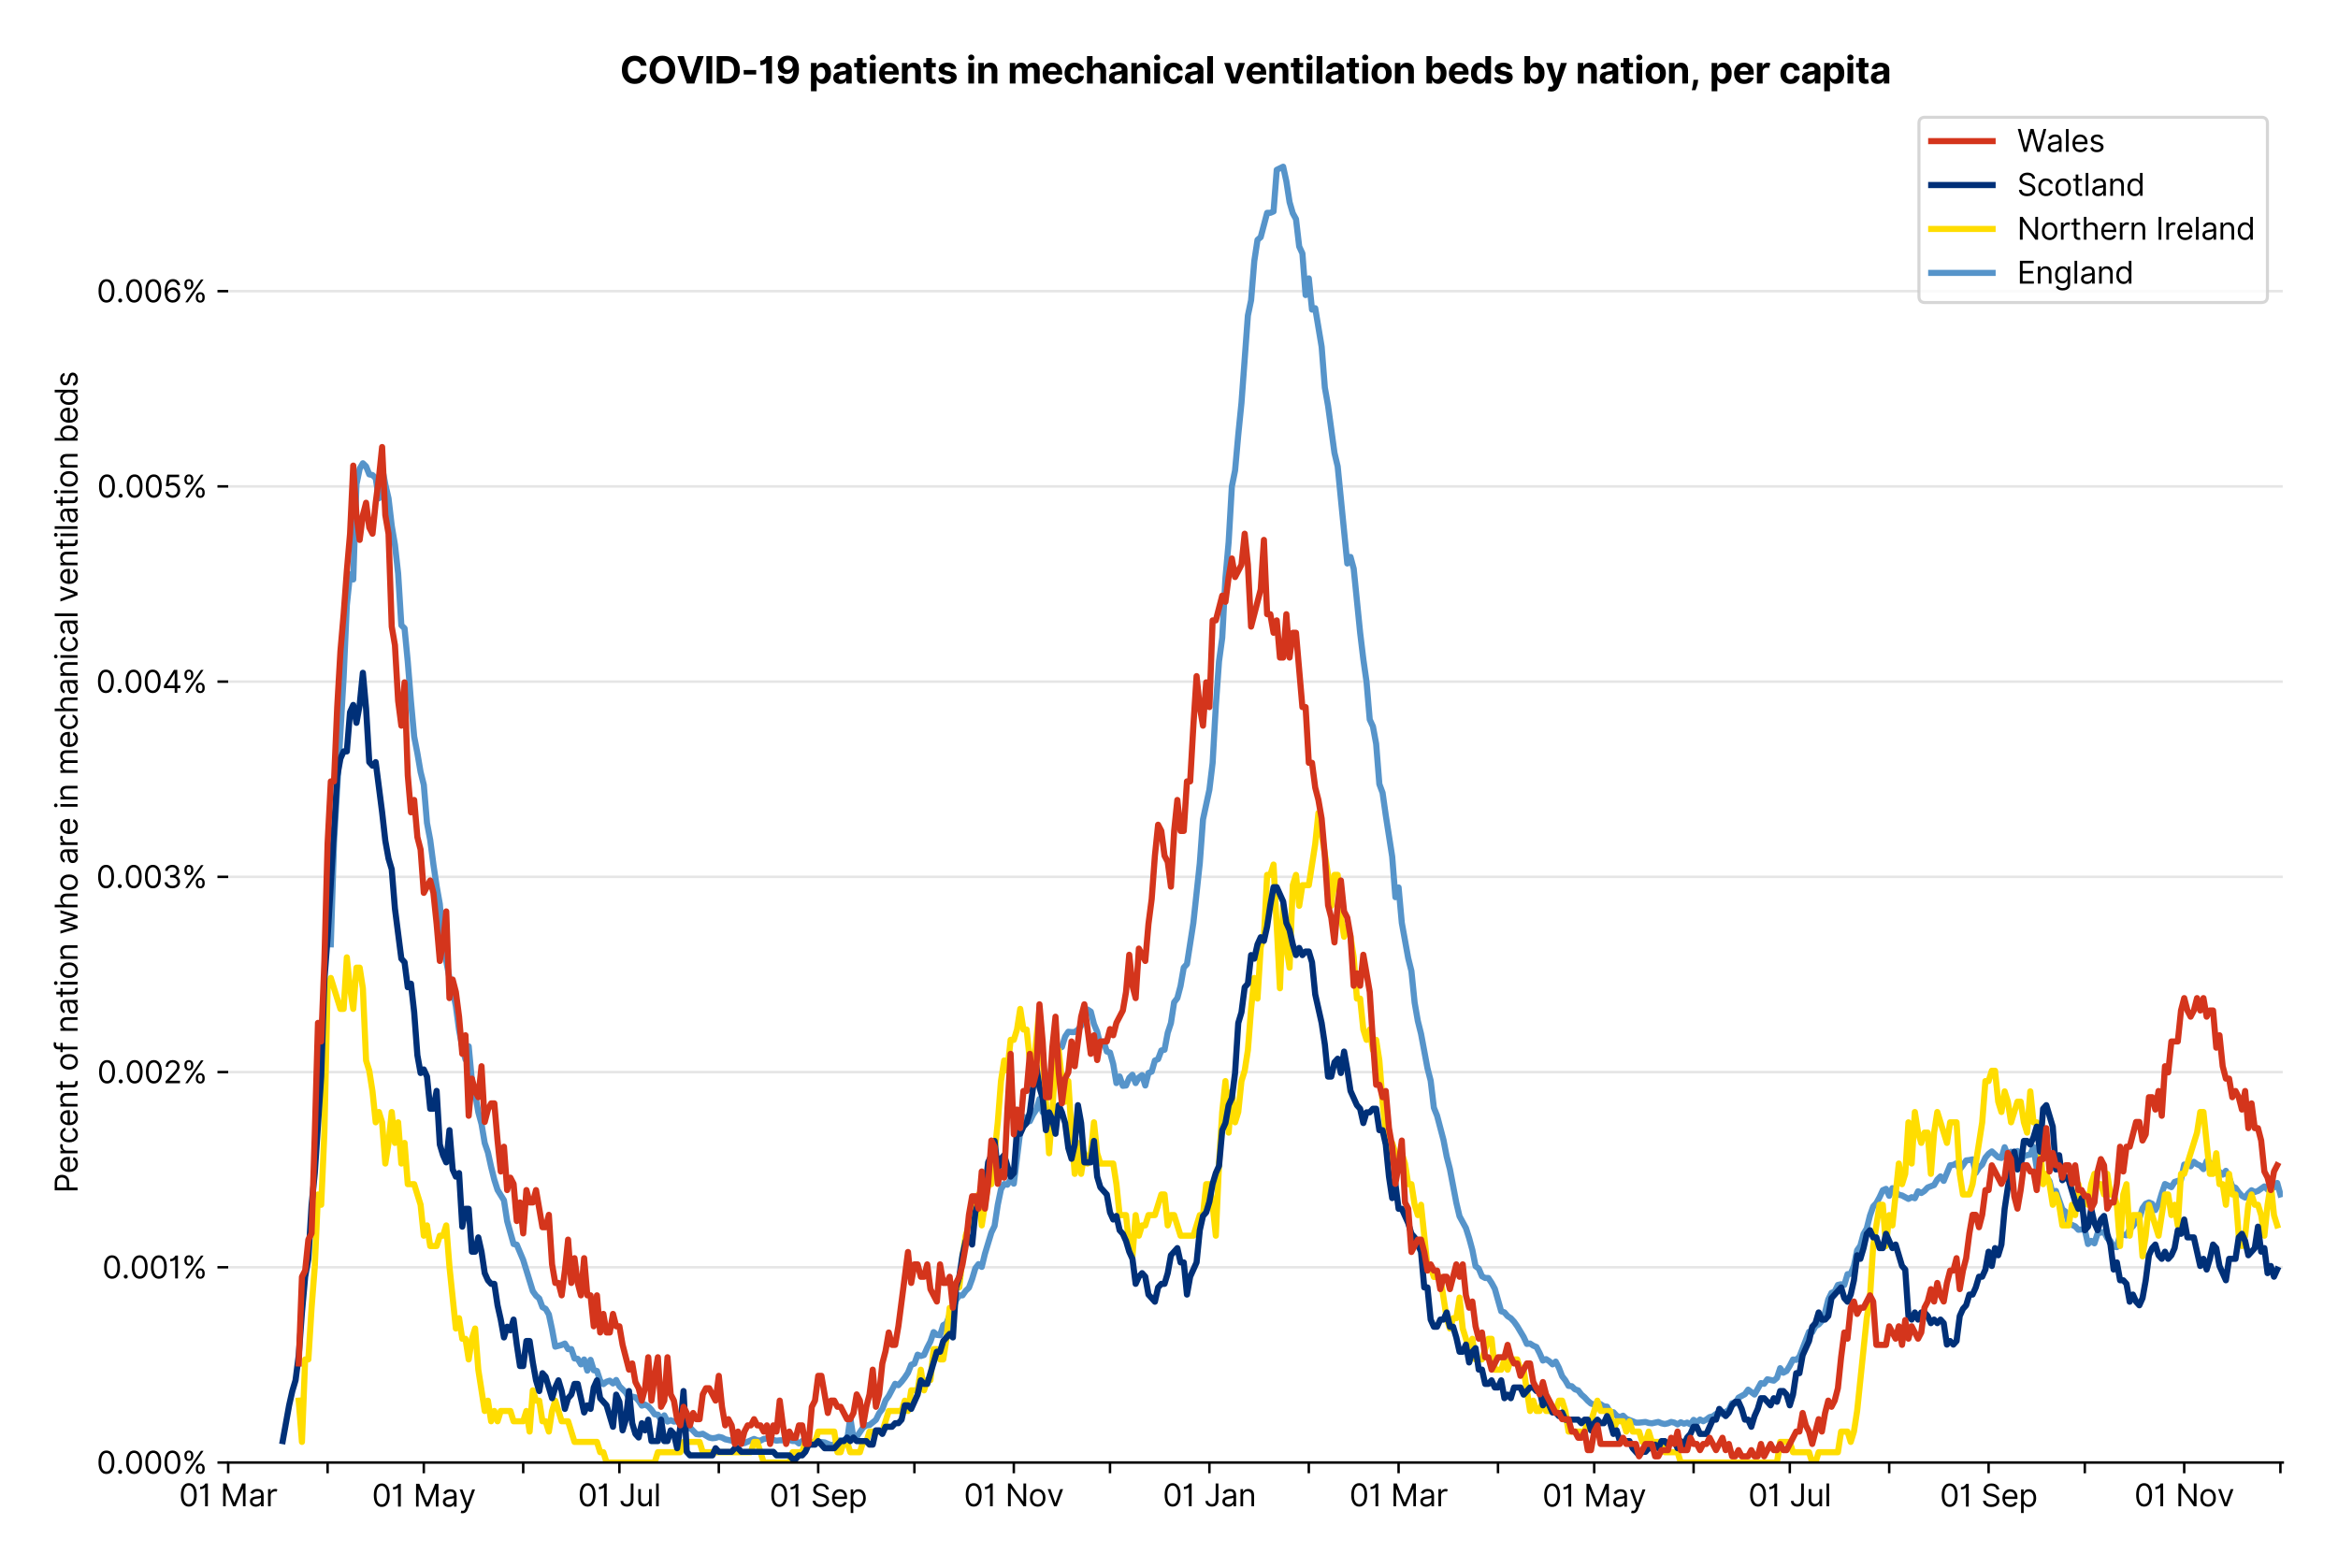 <?xml version="1.0" encoding="utf-8" standalone="no"?>
<!DOCTYPE svg PUBLIC "-//W3C//DTD SVG 1.1//EN"
  "http://www.w3.org/Graphics/SVG/1.1/DTD/svg11.dtd">
<svg xmlns:xlink="http://www.w3.org/1999/xlink" viewBox="0 0 761.97 511.234" xmlns="http://www.w3.org/2000/svg" version="1.1">
 <defs>
  <style type="text/css">*{stroke-linejoin: round; stroke-linecap: butt}</style>
 </defs>
 <g id="figure_1">
  <g id="patch_1">
   <path d="M 0 511.234 
L 761.97 511.234 
L 761.97 0 
L 0 0 
z
" style="fill: #ffffff"/>
  </g>
  <g id="axes_1">
   <g id="patch_2">
    <path d="M 74.37 476.745 
L 743.97 476.745 
L 743.97 33.225 
L 74.37 33.225 
z
" style="fill: #ffffff"/>
   </g>
   <g id="matplotlib.axis_1">
    <g id="xtick_1">
     <g id="line2d_1">
      <defs>
       <path id="m5c2a032204" d="M 0 0 
L 0 3.5 
" style="stroke: #000000; stroke-width: 0.8"/>
      </defs>
      <g>
       <use xlink:href="#m5c2a032204" x="74.37" y="476.745" style="stroke: #000000; stroke-width: 0.8"/>
      </g>
     </g>
     <g id="text_1">
      <!-- 01 Mar -->
      <g transform="translate(58.334 491.018)scale(0.1 -0.1)">
       <defs>
        <path id="Inter-Regular-30" d="M 2000 -64 
Q 1230 -64 806 561 
Q 382 1186 382 2327 
Q 382 3459 809 4088 
Q 1236 4718 2000 4718 
Q 2764 4718 3191 4088 
Q 3618 3459 3618 2327 
Q 3618 1186 3194 561 
Q 2771 -64 2000 -64 
z
M 2000 436 
Q 2509 436 2791 927 
Q 3073 1418 3073 2327 
Q 3073 3234 2789 3730 
Q 2505 4227 2000 4227 
Q 1496 4227 1211 3730 
Q 927 3234 927 2327 
Q 927 1418 1210 927 
Q 1493 436 2000 436 
z
" transform="scale(0.016)"/>
        <path id="Inter-Regular-31" d="M 1973 4655 
L 1973 0 
L 1409 0 
L 1409 3836 
L 1373 3836 
Q 1341 3773 1209 3692 
Q 1077 3611 868 3551 
Q 659 3491 391 3491 
L 391 3964 
Q 661 3964 859 4061 
Q 1057 4159 1190 4291 
Q 1323 4423 1392 4529 
Q 1461 4636 1473 4655 
L 1973 4655 
z
" transform="scale(0.016)"/>
        <path id="Inter-Regular-20" transform="scale(0.016)"/>
        <path id="Inter-Regular-4d" d="M 564 4655 
L 1236 4655 
L 2818 791 
L 2873 791 
L 4455 4655 
L 5127 4655 
L 5127 0 
L 4600 0 
L 4600 3536 
L 4555 3536 
L 3100 0 
L 2591 0 
L 1136 3536 
L 1091 3536 
L 1091 0 
L 564 0 
L 564 4655 
z
" transform="scale(0.016)"/>
        <path id="Inter-Regular-61" d="M 1518 -82 
Q 1186 -82 916 44 
Q 646 170 486 410 
Q 327 650 327 991 
Q 327 1291 445 1478 
Q 564 1666 761 1773 
Q 959 1880 1199 1933 
Q 1439 1986 1682 2018 
Q 2000 2059 2199 2080 
Q 2398 2102 2490 2154 
Q 2582 2207 2582 2336 
L 2582 2355 
Q 2582 2691 2399 2877 
Q 2216 3064 1846 3064 
Q 1461 3064 1243 2895 
Q 1025 2727 936 2536 
L 427 2718 
Q 564 3036 792 3214 
Q 1021 3393 1292 3464 
Q 1564 3536 1827 3536 
Q 1996 3536 2215 3496 
Q 2434 3457 2640 3334 
Q 2846 3211 2982 2963 
Q 3118 2716 3118 2300 
L 3118 0 
L 2582 0 
L 2582 473 
L 2555 473 
Q 2500 359 2373 229 
Q 2246 100 2034 9 
Q 1823 -82 1518 -82 
z
M 1600 400 
Q 1918 400 2137 525 
Q 2357 650 2469 847 
Q 2582 1045 2582 1264 
L 2582 1755 
Q 2548 1714 2433 1681 
Q 2318 1648 2169 1624 
Q 2021 1600 1881 1583 
Q 1741 1566 1655 1555 
Q 1446 1527 1265 1467 
Q 1084 1407 974 1287 
Q 864 1168 864 964 
Q 864 684 1072 542 
Q 1280 400 1600 400 
z
" transform="scale(0.016)"/>
        <path id="Inter-Regular-72" d="M 491 0 
L 491 3491 
L 1009 3491 
L 1009 2964 
L 1046 2964 
Q 1139 3223 1389 3384 
Q 1639 3545 1955 3545 
Q 2100 3545 2209 3511 
Q 2318 3477 2400 3418 
L 2218 2964 
Q 2161 2993 2085 3010 
Q 2009 3027 1909 3027 
Q 1527 3027 1277 2794 
Q 1027 2561 1027 2209 
L 1027 0 
L 491 0 
z
" transform="scale(0.016)"/>
       </defs>
       <use xlink:href="#Inter-Regular-30"/>
       <use xlink:href="#Inter-Regular-31" x="62.5"/>
       <use xlink:href="#Inter-Regular-20" x="106.676"/>
       <use xlink:href="#Inter-Regular-4d" x="134.801"/>
       <use xlink:href="#Inter-Regular-61" x="225.994"/>
       <use xlink:href="#Inter-Regular-72" x="282.386"/>
      </g>
     </g>
    </g>
    <g id="xtick_2">
     <g id="line2d_2">
      <g>
       <use xlink:href="#m5c2a032204" x="106.767" y="476.745" style="stroke: #000000; stroke-width: 0.8"/>
      </g>
     </g>
    </g>
    <g id="xtick_3">
     <g id="line2d_3">
      <g>
       <use xlink:href="#m5c2a032204" x="138.118" y="476.745" style="stroke: #000000; stroke-width: 0.8"/>
      </g>
     </g>
     <g id="text_2">
      <!-- 01 May -->
      <g transform="translate(121.215 491.117)scale(0.1 -0.1)">
       <defs>
        <path id="Inter-Regular-79" d="M 818 -1355 
Q 682 -1355 575 -1333 
Q 468 -1311 427 -1291 
L 564 -818 
Q 857 -893 1053 -814 
Q 1250 -736 1391 -345 
L 1509 -18 
L 218 3491 
L 800 3491 
L 1764 709 
L 1800 709 
L 2764 3491 
L 3346 3491 
L 1846 -564 
Q 1550 -1355 818 -1355 
z
" transform="scale(0.016)"/>
       </defs>
       <use xlink:href="#Inter-Regular-30"/>
       <use xlink:href="#Inter-Regular-31" x="62.5"/>
       <use xlink:href="#Inter-Regular-20" x="106.676"/>
       <use xlink:href="#Inter-Regular-4d" x="134.801"/>
       <use xlink:href="#Inter-Regular-61" x="225.994"/>
       <use xlink:href="#Inter-Regular-79" x="282.386"/>
      </g>
     </g>
    </g>
    <g id="xtick_4">
     <g id="line2d_4">
      <g>
       <use xlink:href="#m5c2a032204" x="170.515" y="476.745" style="stroke: #000000; stroke-width: 0.8"/>
      </g>
     </g>
    </g>
    <g id="xtick_5">
     <g id="line2d_5">
      <g>
       <use xlink:href="#m5c2a032204" x="201.866" y="476.745" style="stroke: #000000; stroke-width: 0.8"/>
      </g>
     </g>
     <g id="text_3">
      <!-- 01 Jul -->
      <g transform="translate(188.322 491.018)scale(0.1 -0.1)">
       <defs>
        <path id="Inter-Regular-4a" d="M 2346 4655 
L 2909 4655 
L 2909 1327 
Q 2909 657 2549 296 
Q 2189 -64 1582 -64 
Q 1200 -64 902 76 
Q 605 216 434 475 
Q 264 734 264 1091 
L 818 1091 
Q 818 795 1034 615 
Q 1250 436 1582 436 
Q 1948 436 2147 664 
Q 2346 893 2346 1327 
L 2346 4655 
z
" transform="scale(0.016)"/>
        <path id="Inter-Regular-75" d="M 2691 1427 
L 2691 3491 
L 3227 3491 
L 3227 0 
L 2691 0 
L 2691 591 
L 2655 591 
Q 2532 325 2273 140 
Q 2014 -45 1618 -45 
Q 1127 -45 809 280 
Q 491 605 491 1273 
L 491 3491 
L 1027 3491 
L 1027 1309 
Q 1027 927 1242 700 
Q 1457 473 1791 473 
Q 1991 473 2199 575 
Q 2407 677 2549 888 
Q 2691 1100 2691 1427 
z
" transform="scale(0.016)"/>
        <path id="Inter-Regular-6c" d="M 1027 4655 
L 1027 0 
L 491 0 
L 491 4655 
L 1027 4655 
z
" transform="scale(0.016)"/>
       </defs>
       <use xlink:href="#Inter-Regular-30"/>
       <use xlink:href="#Inter-Regular-31" x="62.5"/>
       <use xlink:href="#Inter-Regular-20" x="106.676"/>
       <use xlink:href="#Inter-Regular-4a" x="134.801"/>
       <use xlink:href="#Inter-Regular-75" x="189.063"/>
       <use xlink:href="#Inter-Regular-6c" x="247.159"/>
      </g>
     </g>
    </g>
    <g id="xtick_6">
     <g id="line2d_6">
      <g>
       <use xlink:href="#m5c2a032204" x="234.262" y="476.745" style="stroke: #000000; stroke-width: 0.8"/>
      </g>
     </g>
    </g>
    <g id="xtick_7">
     <g id="line2d_7">
      <g>
       <use xlink:href="#m5c2a032204" x="266.659" y="476.745" style="stroke: #000000; stroke-width: 0.8"/>
      </g>
     </g>
     <g id="text_4">
      <!-- 01 Sep -->
      <g transform="translate(250.771 491.117)scale(0.1 -0.1)">
       <defs>
        <path id="Inter-Regular-53" d="M 3109 3491 
Q 3068 3836 2777 4027 
Q 2486 4218 2064 4218 
Q 1600 4218 1318 3999 
Q 1036 3780 1036 3445 
Q 1036 3195 1189 3042 
Q 1343 2889 1553 2803 
Q 1764 2718 1936 2673 
L 2409 2545 
Q 2591 2498 2815 2414 
Q 3039 2330 3244 2185 
Q 3450 2041 3584 1816 
Q 3718 1591 3718 1264 
Q 3718 886 3521 581 
Q 3325 277 2949 97 
Q 2573 -82 2036 -82 
Q 1286 -82 845 272 
Q 405 627 364 1200 
L 946 1200 
Q 968 936 1124 764 
Q 1280 593 1519 510 
Q 1759 427 2036 427 
Q 2359 427 2616 533 
Q 2873 639 3023 828 
Q 3173 1018 3173 1273 
Q 3173 1505 3043 1650 
Q 2914 1795 2702 1886 
Q 2491 1977 2246 2045 
L 1673 2209 
Q 1127 2366 809 2657 
Q 491 2948 491 3418 
Q 491 3809 703 4101 
Q 916 4393 1276 4555 
Q 1636 4718 2082 4718 
Q 2532 4718 2882 4558 
Q 3232 4398 3437 4120 
Q 3643 3843 3655 3491 
L 3109 3491 
z
" transform="scale(0.016)"/>
        <path id="Inter-Regular-65" d="M 1955 -73 
Q 1450 -73 1085 151 
Q 721 375 524 778 
Q 327 1182 327 1718 
Q 327 2255 524 2665 
Q 721 3075 1074 3305 
Q 1427 3536 1900 3536 
Q 2173 3536 2439 3445 
Q 2705 3355 2923 3151 
Q 3141 2948 3270 2614 
Q 3400 2280 3400 1791 
L 3400 1564 
L 866 1564 
Q 884 1005 1183 707 
Q 1482 409 1955 409 
Q 2271 409 2498 545 
Q 2725 682 2827 955 
L 3346 809 
Q 3223 414 2854 170 
Q 2486 -73 1955 -73 
z
M 866 2027 
L 2855 2027 
Q 2855 2470 2595 2762 
Q 2336 3055 1900 3055 
Q 1593 3055 1368 2911 
Q 1143 2768 1013 2533 
Q 884 2298 866 2027 
z
" transform="scale(0.016)"/>
        <path id="Inter-Regular-70" d="M 491 -1309 
L 491 3491 
L 1009 3491 
L 1009 2936 
L 1073 2936 
Q 1132 3027 1237 3169 
Q 1343 3311 1542 3423 
Q 1741 3536 2082 3536 
Q 2523 3536 2859 3315 
Q 3196 3095 3384 2690 
Q 3573 2286 3573 1736 
Q 3573 1182 3384 776 
Q 3196 370 2861 148 
Q 2527 -73 2091 -73 
Q 1755 -73 1552 39 
Q 1350 152 1241 296 
Q 1132 441 1073 536 
L 1027 536 
L 1027 -1309 
L 491 -1309 
z
M 1018 1745 
Q 1018 1152 1276 780 
Q 1534 409 2018 409 
Q 2355 409 2581 587 
Q 2807 766 2921 1069 
Q 3036 1373 3036 1745 
Q 3036 2114 2923 2410 
Q 2811 2707 2585 2881 
Q 2359 3055 2018 3055 
Q 1527 3055 1272 2693 
Q 1018 2332 1018 1745 
z
" transform="scale(0.016)"/>
       </defs>
       <use xlink:href="#Inter-Regular-30"/>
       <use xlink:href="#Inter-Regular-31" x="62.5"/>
       <use xlink:href="#Inter-Regular-20" x="106.676"/>
       <use xlink:href="#Inter-Regular-53" x="134.801"/>
       <use xlink:href="#Inter-Regular-65" x="198.58"/>
       <use xlink:href="#Inter-Regular-70" x="256.818"/>
      </g>
     </g>
    </g>
    <g id="xtick_8">
     <g id="line2d_8">
      <g>
       <use xlink:href="#m5c2a032204" x="298.01" y="476.745" style="stroke: #000000; stroke-width: 0.8"/>
      </g>
     </g>
    </g>
    <g id="xtick_9">
     <g id="line2d_9">
      <g>
       <use xlink:href="#m5c2a032204" x="330.407" y="476.745" style="stroke: #000000; stroke-width: 0.8"/>
      </g>
     </g>
     <g id="text_5">
      <!-- 01 Nov -->
      <g transform="translate(314.135 491.018)scale(0.1 -0.1)">
       <defs>
        <path id="Inter-Regular-4e" d="M 4255 4655 
L 4255 0 
L 3709 0 
L 1173 3655 
L 1127 3655 
L 1127 0 
L 564 0 
L 564 4655 
L 1109 4655 
L 3655 991 
L 3700 991 
L 3700 4655 
L 4255 4655 
z
" transform="scale(0.016)"/>
        <path id="Inter-Regular-6f" d="M 1909 -73 
Q 1436 -73 1080 152 
Q 725 377 526 781 
Q 327 1186 327 1727 
Q 327 2273 526 2679 
Q 725 3086 1080 3311 
Q 1436 3536 1909 3536 
Q 2382 3536 2737 3311 
Q 3093 3086 3292 2679 
Q 3491 2273 3491 1727 
Q 3491 1186 3292 781 
Q 3093 377 2737 152 
Q 2382 -73 1909 -73 
z
M 1909 409 
Q 2268 409 2500 593 
Q 2732 777 2843 1077 
Q 2955 1377 2955 1727 
Q 2955 2077 2843 2379 
Q 2732 2682 2500 2868 
Q 2268 3055 1909 3055 
Q 1550 3055 1318 2868 
Q 1086 2682 975 2379 
Q 864 2077 864 1727 
Q 864 1377 975 1077 
Q 1086 777 1318 593 
Q 1550 409 1909 409 
z
" transform="scale(0.016)"/>
        <path id="Inter-Regular-76" d="M 3346 3491 
L 2055 0 
L 1509 0 
L 218 3491 
L 800 3491 
L 1764 709 
L 1800 709 
L 2764 3491 
L 3346 3491 
z
" transform="scale(0.016)"/>
       </defs>
       <use xlink:href="#Inter-Regular-30"/>
       <use xlink:href="#Inter-Regular-31" x="62.5"/>
       <use xlink:href="#Inter-Regular-20" x="106.676"/>
       <use xlink:href="#Inter-Regular-4e" x="134.801"/>
       <use xlink:href="#Inter-Regular-6f" x="210.085"/>
       <use xlink:href="#Inter-Regular-76" x="269.744"/>
      </g>
     </g>
    </g>
    <g id="xtick_10">
     <g id="line2d_10">
      <g>
       <use xlink:href="#m5c2a032204" x="361.758" y="476.745" style="stroke: #000000; stroke-width: 0.8"/>
      </g>
     </g>
    </g>
    <g id="xtick_11">
     <g id="line2d_11">
      <g>
       <use xlink:href="#m5c2a032204" x="394.154" y="476.745" style="stroke: #000000; stroke-width: 0.8"/>
      </g>
     </g>
     <g id="text_6">
      <!-- 01 Jan -->
      <g transform="translate(378.955 491.018)scale(0.1 -0.1)">
       <defs>
        <path id="Inter-Regular-6e" d="M 1027 2100 
L 1027 0 
L 491 0 
L 491 3491 
L 1009 3491 
L 1009 2945 
L 1055 2945 
Q 1177 3211 1427 3373 
Q 1677 3536 2073 3536 
Q 2602 3536 2928 3211 
Q 3255 2886 3255 2218 
L 3255 0 
L 2718 0 
L 2718 2182 
Q 2718 2593 2504 2824 
Q 2291 3055 1918 3055 
Q 1534 3055 1280 2806 
Q 1027 2557 1027 2100 
z
" transform="scale(0.016)"/>
       </defs>
       <use xlink:href="#Inter-Regular-30"/>
       <use xlink:href="#Inter-Regular-31" x="62.5"/>
       <use xlink:href="#Inter-Regular-20" x="106.676"/>
       <use xlink:href="#Inter-Regular-4a" x="134.801"/>
       <use xlink:href="#Inter-Regular-61" x="189.063"/>
       <use xlink:href="#Inter-Regular-6e" x="245.455"/>
      </g>
     </g>
    </g>
    <g id="xtick_12">
     <g id="line2d_12">
      <g>
       <use xlink:href="#m5c2a032204" x="426.551" y="476.745" style="stroke: #000000; stroke-width: 0.8"/>
      </g>
     </g>
    </g>
    <g id="xtick_13">
     <g id="line2d_13">
      <g>
       <use xlink:href="#m5c2a032204" x="455.812" y="476.745" style="stroke: #000000; stroke-width: 0.8"/>
      </g>
     </g>
     <g id="text_7">
      <!-- 01 Mar -->
      <g transform="translate(439.775 491.018)scale(0.1 -0.1)">
       <use xlink:href="#Inter-Regular-30"/>
       <use xlink:href="#Inter-Regular-31" x="62.5"/>
       <use xlink:href="#Inter-Regular-20" x="106.676"/>
       <use xlink:href="#Inter-Regular-4d" x="134.801"/>
       <use xlink:href="#Inter-Regular-61" x="225.994"/>
       <use xlink:href="#Inter-Regular-72" x="282.386"/>
      </g>
     </g>
    </g>
    <g id="xtick_14">
     <g id="line2d_14">
      <g>
       <use xlink:href="#m5c2a032204" x="488.208" y="476.745" style="stroke: #000000; stroke-width: 0.8"/>
      </g>
     </g>
    </g>
    <g id="xtick_15">
     <g id="line2d_15">
      <g>
       <use xlink:href="#m5c2a032204" x="519.56" y="476.745" style="stroke: #000000; stroke-width: 0.8"/>
      </g>
     </g>
     <g id="text_8">
      <!-- 01 May -->
      <g transform="translate(502.657 491.117)scale(0.1 -0.1)">
       <use xlink:href="#Inter-Regular-30"/>
       <use xlink:href="#Inter-Regular-31" x="62.5"/>
       <use xlink:href="#Inter-Regular-20" x="106.676"/>
       <use xlink:href="#Inter-Regular-4d" x="134.801"/>
       <use xlink:href="#Inter-Regular-61" x="225.994"/>
       <use xlink:href="#Inter-Regular-79" x="282.386"/>
      </g>
     </g>
    </g>
    <g id="xtick_16">
     <g id="line2d_16">
      <g>
       <use xlink:href="#m5c2a032204" x="551.956" y="476.745" style="stroke: #000000; stroke-width: 0.8"/>
      </g>
     </g>
    </g>
    <g id="xtick_17">
     <g id="line2d_17">
      <g>
       <use xlink:href="#m5c2a032204" x="583.308" y="476.745" style="stroke: #000000; stroke-width: 0.8"/>
      </g>
     </g>
     <g id="text_9">
      <!-- 01 Jul -->
      <g transform="translate(569.764 491.018)scale(0.1 -0.1)">
       <use xlink:href="#Inter-Regular-30"/>
       <use xlink:href="#Inter-Regular-31" x="62.5"/>
       <use xlink:href="#Inter-Regular-20" x="106.676"/>
       <use xlink:href="#Inter-Regular-4a" x="134.801"/>
       <use xlink:href="#Inter-Regular-75" x="189.063"/>
       <use xlink:href="#Inter-Regular-6c" x="247.159"/>
      </g>
     </g>
    </g>
    <g id="xtick_18">
     <g id="line2d_18">
      <g>
       <use xlink:href="#m5c2a032204" x="615.704" y="476.745" style="stroke: #000000; stroke-width: 0.8"/>
      </g>
     </g>
    </g>
    <g id="xtick_19">
     <g id="line2d_19">
      <g>
       <use xlink:href="#m5c2a032204" x="648.1" y="476.745" style="stroke: #000000; stroke-width: 0.8"/>
      </g>
     </g>
     <g id="text_10">
      <!-- 01 Sep -->
      <g transform="translate(632.213 491.117)scale(0.1 -0.1)">
       <use xlink:href="#Inter-Regular-30"/>
       <use xlink:href="#Inter-Regular-31" x="62.5"/>
       <use xlink:href="#Inter-Regular-20" x="106.676"/>
       <use xlink:href="#Inter-Regular-53" x="134.801"/>
       <use xlink:href="#Inter-Regular-65" x="198.58"/>
       <use xlink:href="#Inter-Regular-70" x="256.818"/>
      </g>
     </g>
    </g>
    <g id="xtick_20">
     <g id="line2d_20">
      <g>
       <use xlink:href="#m5c2a032204" x="679.452" y="476.745" style="stroke: #000000; stroke-width: 0.8"/>
      </g>
     </g>
    </g>
    <g id="xtick_21">
     <g id="line2d_21">
      <g>
       <use xlink:href="#m5c2a032204" x="711.848" y="476.745" style="stroke: #000000; stroke-width: 0.8"/>
      </g>
     </g>
     <g id="text_11">
      <!-- 01 Nov -->
      <g transform="translate(695.577 491.018)scale(0.1 -0.1)">
       <use xlink:href="#Inter-Regular-30"/>
       <use xlink:href="#Inter-Regular-31" x="62.5"/>
       <use xlink:href="#Inter-Regular-20" x="106.676"/>
       <use xlink:href="#Inter-Regular-4e" x="134.801"/>
       <use xlink:href="#Inter-Regular-6f" x="210.085"/>
       <use xlink:href="#Inter-Regular-76" x="269.744"/>
      </g>
     </g>
    </g>
    <g id="xtick_22">
     <g id="line2d_22">
      <g>
       <use xlink:href="#m5c2a032204" x="743.2" y="476.745" style="stroke: #000000; stroke-width: 0.8"/>
      </g>
     </g>
    </g>
   </g>
   <g id="matplotlib.axis_2">
    <g id="ytick_1">
     <g id="line2d_23">
      <path d="M 74.37 476.745 
L 743.97 476.745 
" clip-path="url(#p5b01539e22)" style="fill: none; stroke: #e5e5e5; stroke-width: 0.8; stroke-linecap: square"/>
     </g>
     <g id="line2d_24">
      <defs>
       <path id="m37cf9285eb" d="M 0 0 
L -3.5 0 
" style="stroke: #000000; stroke-width: 0.8"/>
      </defs>
      <g>
       <use xlink:href="#m37cf9285eb" x="74.37" y="476.745" style="stroke: #000000; stroke-width: 0.8"/>
      </g>
     </g>
     <g id="text_12">
      <!-- 0.000% -->
      <g transform="translate(31.489 480.382)scale(0.1 -0.1)">
       <defs>
        <path id="Inter-Regular-2e" d="M 882 -36 
Q 714 -36 593 84 
Q 473 205 473 373 
Q 473 541 593 661 
Q 714 782 882 782 
Q 1050 782 1170 661 
Q 1291 541 1291 373 
Q 1291 205 1170 84 
Q 1050 -36 882 -36 
z
" transform="scale(0.016)"/>
        <path id="Inter-Regular-25" d="M 2855 873 
L 2855 1118 
Q 2855 1373 2960 1585 
Q 3066 1798 3269 1926 
Q 3473 2055 3764 2055 
Q 4059 2055 4259 1926 
Q 4459 1798 4561 1585 
Q 4664 1373 4664 1118 
L 4664 873 
Q 4664 618 4560 405 
Q 4457 193 4256 64 
Q 4055 -64 3764 -64 
Q 3468 -64 3266 64 
Q 3064 193 2959 405 
Q 2855 618 2855 873 
z
M 536 3536 
L 536 3782 
Q 536 4036 642 4248 
Q 748 4461 951 4589 
Q 1155 4718 1446 4718 
Q 1741 4718 1941 4589 
Q 2141 4461 2243 4248 
Q 2346 4036 2346 3782 
L 2346 3536 
Q 2346 3282 2242 3069 
Q 2139 2857 1937 2728 
Q 1736 2600 1446 2600 
Q 1150 2600 948 2728 
Q 746 2857 641 3069 
Q 536 3282 536 3536 
z
M 709 0 
L 3909 4655 
L 4427 4655 
L 1227 0 
L 709 0 
z
M 3318 1118 
L 3318 873 
Q 3318 661 3418 494 
Q 3518 327 3764 327 
Q 4002 327 4101 494 
Q 4200 661 4200 873 
L 4200 1118 
Q 4200 1330 4104 1497 
Q 4009 1664 3764 1664 
Q 3525 1664 3421 1497 
Q 3318 1330 3318 1118 
z
M 1000 3782 
L 1000 3536 
Q 1000 3325 1100 3158 
Q 1200 2991 1446 2991 
Q 1684 2991 1783 3158 
Q 1882 3325 1882 3536 
L 1882 3782 
Q 1882 3993 1786 4160 
Q 1691 4327 1446 4327 
Q 1207 4327 1103 4160 
Q 1000 3993 1000 3782 
z
" transform="scale(0.016)"/>
       </defs>
       <use xlink:href="#Inter-Regular-30"/>
       <use xlink:href="#Inter-Regular-2e" x="62.5"/>
       <use xlink:href="#Inter-Regular-30" x="90.057"/>
       <use xlink:href="#Inter-Regular-30" x="152.557"/>
       <use xlink:href="#Inter-Regular-30" x="215.057"/>
       <use xlink:href="#Inter-Regular-25" x="277.557"/>
      </g>
     </g>
    </g>
    <g id="ytick_2">
     <g id="line2d_25">
      <path d="M 74.37 413.106 
L 743.97 413.106 
" clip-path="url(#p5b01539e22)" style="fill: none; stroke: #e5e5e5; stroke-width: 0.8; stroke-linecap: square"/>
     </g>
     <g id="line2d_26">
      <g>
       <use xlink:href="#m37cf9285eb" x="74.37" y="413.106" style="stroke: #000000; stroke-width: 0.8"/>
      </g>
     </g>
     <g id="text_13">
      <!-- 0.001% -->
      <g transform="translate(33.322 416.742)scale(0.1 -0.1)">
       <use xlink:href="#Inter-Regular-30"/>
       <use xlink:href="#Inter-Regular-2e" x="62.5"/>
       <use xlink:href="#Inter-Regular-30" x="90.057"/>
       <use xlink:href="#Inter-Regular-30" x="152.557"/>
       <use xlink:href="#Inter-Regular-31" x="215.057"/>
       <use xlink:href="#Inter-Regular-25" x="259.233"/>
      </g>
     </g>
    </g>
    <g id="ytick_3">
     <g id="line2d_27">
      <path d="M 74.37 349.467 
L 743.97 349.467 
" clip-path="url(#p5b01539e22)" style="fill: none; stroke: #e5e5e5; stroke-width: 0.8; stroke-linecap: square"/>
     </g>
     <g id="line2d_28">
      <g>
       <use xlink:href="#m37cf9285eb" x="74.37" y="349.467" style="stroke: #000000; stroke-width: 0.8"/>
      </g>
     </g>
     <g id="text_14">
      <!-- 0.002% -->
      <g transform="translate(31.688 353.103)scale(0.1 -0.1)">
       <defs>
        <path id="Inter-Regular-32" d="M 482 0 
L 482 409 
L 2018 2091 
Q 2289 2386 2464 2605 
Q 2639 2825 2724 3019 
Q 2809 3214 2809 3427 
Q 2809 3795 2553 4011 
Q 2298 4227 1918 4227 
Q 1514 4227 1275 3985 
Q 1036 3743 1036 3345 
L 500 3345 
Q 500 3755 688 4064 
Q 877 4373 1203 4545 
Q 1530 4718 1936 4718 
Q 2346 4718 2661 4545 
Q 2977 4373 3156 4079 
Q 3336 3786 3336 3427 
Q 3336 3170 3244 2926 
Q 3152 2682 2926 2383 
Q 2700 2084 2300 1655 
L 1255 536 
L 1255 500 
L 3418 500 
L 3418 0 
L 482 0 
z
" transform="scale(0.016)"/>
       </defs>
       <use xlink:href="#Inter-Regular-30"/>
       <use xlink:href="#Inter-Regular-2e" x="62.5"/>
       <use xlink:href="#Inter-Regular-30" x="90.057"/>
       <use xlink:href="#Inter-Regular-30" x="152.557"/>
       <use xlink:href="#Inter-Regular-32" x="215.057"/>
       <use xlink:href="#Inter-Regular-25" x="275.568"/>
      </g>
     </g>
    </g>
    <g id="ytick_4">
     <g id="line2d_29">
      <path d="M 74.37 285.827 
L 743.97 285.827 
" clip-path="url(#p5b01539e22)" style="fill: none; stroke: #e5e5e5; stroke-width: 0.8; stroke-linecap: square"/>
     </g>
     <g id="line2d_30">
      <g>
       <use xlink:href="#m37cf9285eb" x="74.37" y="285.827" style="stroke: #000000; stroke-width: 0.8"/>
      </g>
     </g>
     <g id="text_15">
      <!-- 0.003% -->
      <g transform="translate(31.375 289.464)scale(0.1 -0.1)">
       <defs>
        <path id="Inter-Regular-33" d="M 2055 -64 
Q 1605 -64 1253 90 
Q 902 245 696 521 
Q 491 798 473 1164 
L 1046 1164 
Q 1071 827 1356 631 
Q 1641 436 2046 436 
Q 2493 436 2783 664 
Q 3073 893 3073 1264 
Q 3073 1650 2787 1893 
Q 2502 2136 1973 2136 
L 1600 2136 
L 1600 2636 
L 1973 2636 
Q 2386 2636 2647 2856 
Q 2909 3077 2909 3445 
Q 2909 3798 2679 4012 
Q 2450 4227 2064 4227 
Q 1823 4227 1610 4139 
Q 1398 4052 1264 3887 
Q 1130 3723 1118 3491 
L 573 3491 
Q 586 3857 793 4133 
Q 1000 4409 1335 4563 
Q 1671 4718 2073 4718 
Q 2505 4718 2814 4544 
Q 3123 4370 3289 4086 
Q 3455 3802 3455 3473 
Q 3455 3080 3249 2802 
Q 3043 2525 2691 2418 
L 2691 2382 
Q 3132 2309 3379 2008 
Q 3627 1707 3627 1264 
Q 3627 884 3421 583 
Q 3216 282 2861 109 
Q 2507 -64 2055 -64 
z
" transform="scale(0.016)"/>
       </defs>
       <use xlink:href="#Inter-Regular-30"/>
       <use xlink:href="#Inter-Regular-2e" x="62.5"/>
       <use xlink:href="#Inter-Regular-30" x="90.057"/>
       <use xlink:href="#Inter-Regular-30" x="152.557"/>
       <use xlink:href="#Inter-Regular-33" x="215.057"/>
       <use xlink:href="#Inter-Regular-25" x="278.693"/>
      </g>
     </g>
    </g>
    <g id="ytick_5">
     <g id="line2d_31">
      <path d="M 74.37 222.188 
L 743.97 222.188 
" clip-path="url(#p5b01539e22)" style="fill: none; stroke: #e5e5e5; stroke-width: 0.8; stroke-linecap: square"/>
     </g>
     <g id="line2d_32">
      <g>
       <use xlink:href="#m37cf9285eb" x="74.37" y="222.188" style="stroke: #000000; stroke-width: 0.8"/>
      </g>
     </g>
     <g id="text_16">
      <!-- 0.004% -->
      <g transform="translate(31.319 225.825)scale(0.1 -0.1)">
       <defs>
        <path id="Inter-Regular-34" d="M 373 955 
L 373 1418 
L 2418 4655 
L 3100 4655 
L 3100 1455 
L 3736 1455 
L 3736 955 
L 3100 955 
L 3100 0 
L 2564 0 
L 2564 955 
L 373 955 
z
M 2564 1455 
L 2564 3936 
L 2527 3936 
L 982 1491 
L 982 1455 
L 2564 1455 
z
" transform="scale(0.016)"/>
       </defs>
       <use xlink:href="#Inter-Regular-30"/>
       <use xlink:href="#Inter-Regular-2e" x="62.5"/>
       <use xlink:href="#Inter-Regular-30" x="90.057"/>
       <use xlink:href="#Inter-Regular-30" x="152.557"/>
       <use xlink:href="#Inter-Regular-34" x="215.057"/>
       <use xlink:href="#Inter-Regular-25" x="279.261"/>
      </g>
     </g>
    </g>
    <g id="ytick_6">
     <g id="line2d_33">
      <path d="M 74.37 158.549 
L 743.97 158.549 
" clip-path="url(#p5b01539e22)" style="fill: none; stroke: #e5e5e5; stroke-width: 0.8; stroke-linecap: square"/>
     </g>
     <g id="line2d_34">
      <g>
       <use xlink:href="#m37cf9285eb" x="74.37" y="158.549" style="stroke: #000000; stroke-width: 0.8"/>
      </g>
     </g>
     <g id="text_17">
      <!-- 0.005% -->
      <g transform="translate(31.659 162.186)scale(0.1 -0.1)">
       <defs>
        <path id="Inter-Regular-35" d="M 1936 -64 
Q 1536 -64 1216 95 
Q 896 255 702 532 
Q 509 809 491 1164 
L 1036 1164 
Q 1068 848 1324 642 
Q 1580 436 1936 436 
Q 2223 436 2447 570 
Q 2671 705 2799 940 
Q 2927 1175 2927 1473 
Q 2927 1777 2794 2017 
Q 2661 2257 2429 2395 
Q 2198 2534 1900 2536 
Q 1686 2539 1461 2472 
Q 1236 2405 1091 2300 
L 564 2364 
L 846 4655 
L 3264 4655 
L 3264 4155 
L 1318 4155 
L 1155 2782 
L 1182 2782 
Q 1325 2895 1541 2970 
Q 1757 3045 1991 3045 
Q 2418 3045 2753 2842 
Q 3089 2639 3281 2286 
Q 3473 1934 3473 1482 
Q 3473 1036 3274 687 
Q 3075 339 2727 137 
Q 2380 -64 1936 -64 
z
" transform="scale(0.016)"/>
       </defs>
       <use xlink:href="#Inter-Regular-30"/>
       <use xlink:href="#Inter-Regular-2e" x="62.5"/>
       <use xlink:href="#Inter-Regular-30" x="90.057"/>
       <use xlink:href="#Inter-Regular-30" x="152.557"/>
       <use xlink:href="#Inter-Regular-35" x="215.057"/>
       <use xlink:href="#Inter-Regular-25" x="275.852"/>
      </g>
     </g>
    </g>
    <g id="ytick_7">
     <g id="line2d_35">
      <path d="M 74.37 94.91 
L 743.97 94.91 
" clip-path="url(#p5b01539e22)" style="fill: none; stroke: #e5e5e5; stroke-width: 0.8; stroke-linecap: square"/>
     </g>
     <g id="line2d_36">
      <g>
       <use xlink:href="#m37cf9285eb" x="74.37" y="94.91" style="stroke: #000000; stroke-width: 0.8"/>
      </g>
     </g>
     <g id="text_18">
      <!-- 0.006% -->
      <g transform="translate(31.503 98.546)scale(0.1 -0.1)">
       <defs>
        <path id="Inter-Regular-36" d="M 2027 -64 
Q 1741 -59 1454 45 
Q 1168 150 932 399 
Q 696 648 552 1074 
Q 409 1500 409 2145 
Q 409 3386 861 4056 
Q 1314 4727 2100 4727 
Q 2686 4727 3073 4384 
Q 3461 4041 3546 3491 
L 2991 3491 
Q 2914 3811 2691 4019 
Q 2468 4227 2100 4227 
Q 1559 4227 1249 3755 
Q 939 3284 936 2427 
L 973 2427 
Q 1164 2716 1461 2880 
Q 1759 3045 2118 3045 
Q 2518 3045 2850 2846 
Q 3182 2648 3382 2299 
Q 3582 1950 3582 1500 
Q 3582 1068 3389 710 
Q 3196 352 2847 142 
Q 2498 -68 2027 -64 
z
M 2027 436 
Q 2314 436 2542 579 
Q 2771 723 2903 964 
Q 3036 1205 3036 1500 
Q 3036 1789 2908 2026 
Q 2780 2264 2556 2404 
Q 2332 2545 2046 2545 
Q 1757 2545 1525 2397 
Q 1293 2250 1157 2010 
Q 1021 1770 1018 1491 
Q 1018 1214 1149 973 
Q 1280 732 1508 584 
Q 1736 436 2027 436 
z
" transform="scale(0.016)"/>
       </defs>
       <use xlink:href="#Inter-Regular-30"/>
       <use xlink:href="#Inter-Regular-2e" x="62.5"/>
       <use xlink:href="#Inter-Regular-30" x="90.057"/>
       <use xlink:href="#Inter-Regular-30" x="152.557"/>
       <use xlink:href="#Inter-Regular-36" x="215.057"/>
       <use xlink:href="#Inter-Regular-25" x="277.415"/>
      </g>
     </g>
    </g>
    <g id="text_19">
     <!-- Percent of nation who are in mechanical ventilation beds -->
     <g transform="translate(25.273 388.908)rotate(-90)scale(0.1 -0.1)">
      <defs>
       <path id="Inter-Regular-50" d="M 564 0 
L 564 4655 
L 2136 4655 
Q 2684 4655 3033 4458 
Q 3382 4261 3550 3927 
Q 3718 3593 3718 3182 
Q 3718 2770 3551 2434 
Q 3384 2098 3036 1899 
Q 2689 1700 2146 1700 
L 1127 1700 
L 1127 0 
L 564 0 
z
M 1127 2200 
L 2127 2200 
Q 2689 2200 2926 2482 
Q 3164 2764 3164 3182 
Q 3164 3602 2925 3878 
Q 2686 4155 2118 4155 
L 1127 4155 
L 1127 2200 
z
" transform="scale(0.016)"/>
       <path id="Inter-Regular-63" d="M 1909 -73 
Q 1418 -73 1063 159 
Q 709 391 518 798 
Q 327 1205 327 1727 
Q 327 2259 524 2667 
Q 721 3075 1074 3305 
Q 1427 3536 1900 3536 
Q 2268 3536 2563 3400 
Q 2859 3264 3047 3018 
Q 3236 2773 3282 2445 
L 2746 2445 
Q 2684 2684 2474 2869 
Q 2264 3055 1909 3055 
Q 1439 3055 1151 2697 
Q 864 2339 864 1745 
Q 864 1139 1148 774 
Q 1432 409 1909 409 
Q 2223 409 2447 570 
Q 2671 732 2746 1018 
L 3282 1018 
Q 3236 709 3058 462 
Q 2880 216 2588 71 
Q 2296 -73 1909 -73 
z
" transform="scale(0.016)"/>
       <path id="Inter-Regular-74" d="M 2009 3491 
L 2009 3036 
L 1264 3036 
L 1264 1000 
Q 1264 773 1331 660 
Q 1398 548 1503 510 
Q 1609 473 1727 473 
Q 1816 473 1873 483 
Q 1930 493 1964 500 
L 2073 18 
Q 2018 -2 1920 -23 
Q 1823 -45 1673 -45 
Q 1446 -45 1228 52 
Q 1011 150 869 350 
Q 727 550 727 855 
L 727 3036 
L 200 3036 
L 200 3491 
L 727 3491 
L 727 4327 
L 1264 4327 
L 1264 3491 
L 2009 3491 
z
" transform="scale(0.016)"/>
       <path id="Inter-Regular-66" d="M 2046 3491 
L 2046 3036 
L 1264 3036 
L 1264 0 
L 727 0 
L 727 3036 
L 164 3036 
L 164 3491 
L 727 3491 
L 727 3973 
Q 727 4273 868 4473 
Q 1009 4673 1234 4773 
Q 1459 4873 1709 4873 
Q 1907 4873 2032 4841 
Q 2157 4809 2218 4782 
L 2064 4318 
Q 2023 4332 1951 4352 
Q 1880 4373 1764 4373 
Q 1498 4373 1381 4239 
Q 1264 4105 1264 3845 
L 1264 3491 
L 2046 3491 
z
" transform="scale(0.016)"/>
       <path id="Inter-Regular-69" d="M 491 0 
L 491 3491 
L 1027 3491 
L 1027 0 
L 491 0 
z
M 764 4073 
Q 607 4073 494 4179 
Q 382 4286 382 4436 
Q 382 4586 494 4693 
Q 607 4800 764 4800 
Q 921 4800 1033 4693 
Q 1146 4586 1146 4436 
Q 1146 4286 1033 4179 
Q 921 4073 764 4073 
z
" transform="scale(0.016)"/>
       <path id="Inter-Regular-77" d="M 1282 0 
L 218 3491 
L 782 3491 
L 1536 818 
L 1573 818 
L 2318 3491 
L 2891 3491 
L 3627 827 
L 3664 827 
L 4418 3491 
L 4982 3491 
L 3918 0 
L 3391 0 
L 2627 2682 
L 2573 2682 
L 1809 0 
L 1282 0 
z
" transform="scale(0.016)"/>
       <path id="Inter-Regular-68" d="M 1027 2100 
L 1027 0 
L 491 0 
L 491 4655 
L 1027 4655 
L 1027 2945 
L 1073 2945 
Q 1196 3216 1442 3376 
Q 1689 3536 2100 3536 
Q 2636 3536 2963 3213 
Q 3291 2891 3291 2218 
L 3291 0 
L 2755 0 
L 2755 2182 
Q 2755 2598 2540 2826 
Q 2325 3055 1946 3055 
Q 1548 3055 1287 2806 
Q 1027 2557 1027 2100 
z
" transform="scale(0.016)"/>
       <path id="Inter-Regular-6d" d="M 491 0 
L 491 3491 
L 1009 3491 
L 1009 2945 
L 1055 2945 
Q 1164 3225 1407 3380 
Q 1650 3536 1991 3536 
Q 2336 3536 2567 3380 
Q 2798 3225 2927 2945 
L 2964 2945 
Q 3098 3216 3366 3376 
Q 3634 3536 4009 3536 
Q 4477 3536 4775 3244 
Q 5073 2952 5073 2336 
L 5073 0 
L 4536 0 
L 4536 2336 
Q 4536 2723 4325 2889 
Q 4114 3055 3827 3055 
Q 3459 3055 3257 2833 
Q 3055 2611 3055 2273 
L 3055 0 
L 2509 0 
L 2509 2391 
Q 2509 2689 2316 2872 
Q 2123 3055 1818 3055 
Q 1609 3055 1428 2943 
Q 1248 2832 1137 2635 
Q 1027 2439 1027 2182 
L 1027 0 
L 491 0 
z
" transform="scale(0.016)"/>
       <path id="Inter-Regular-62" d="M 564 0 
L 564 4655 
L 1100 4655 
L 1100 2936 
L 1146 2936 
Q 1205 3027 1310 3169 
Q 1416 3311 1615 3423 
Q 1814 3536 2155 3536 
Q 2596 3536 2932 3315 
Q 3268 3095 3457 2690 
Q 3646 2286 3646 1736 
Q 3646 1182 3457 776 
Q 3268 370 2934 148 
Q 2600 -73 2164 -73 
Q 1827 -73 1625 39 
Q 1423 152 1314 296 
Q 1205 441 1146 536 
L 1082 536 
L 1082 0 
L 564 0 
z
M 1091 1745 
Q 1091 1152 1349 780 
Q 1607 409 2091 409 
Q 2427 409 2653 587 
Q 2880 766 2994 1069 
Q 3109 1373 3109 1745 
Q 3109 2114 2996 2410 
Q 2884 2707 2658 2881 
Q 2432 3055 2091 3055 
Q 1600 3055 1345 2693 
Q 1091 2332 1091 1745 
z
" transform="scale(0.016)"/>
       <path id="Inter-Regular-64" d="M 1809 -73 
Q 1373 -73 1039 148 
Q 705 370 516 776 
Q 327 1182 327 1736 
Q 327 2286 516 2690 
Q 705 3095 1041 3315 
Q 1377 3536 1818 3536 
Q 2159 3536 2358 3423 
Q 2557 3311 2662 3169 
Q 2768 3027 2827 2936 
L 2873 2936 
L 2873 4655 
L 3409 4655 
L 3409 0 
L 2891 0 
L 2891 536 
L 2827 536 
Q 2768 441 2659 296 
Q 2550 152 2348 39 
Q 2146 -73 1809 -73 
z
M 1882 409 
Q 2366 409 2624 780 
Q 2882 1152 2882 1745 
Q 2882 2332 2627 2693 
Q 2373 3055 1882 3055 
Q 1541 3055 1315 2881 
Q 1089 2707 976 2410 
Q 864 2114 864 1745 
Q 864 1373 978 1069 
Q 1093 766 1319 587 
Q 1546 409 1882 409 
z
" transform="scale(0.016)"/>
       <path id="Inter-Regular-73" d="M 2964 2709 
L 2482 2573 
Q 2411 2755 2245 2914 
Q 2080 3073 1727 3073 
Q 1407 3073 1194 2926 
Q 982 2780 982 2555 
Q 982 2355 1127 2239 
Q 1273 2123 1582 2045 
L 2100 1918 
Q 3027 1691 3027 973 
Q 3027 673 2855 436 
Q 2684 200 2377 63 
Q 2071 -73 1664 -73 
Q 1130 -73 780 159 
Q 430 391 336 836 
L 846 964 
Q 989 400 1655 400 
Q 2030 400 2251 560 
Q 2473 720 2473 945 
Q 2473 1316 1955 1436 
L 1373 1573 
Q 893 1686 669 1926 
Q 446 2166 446 2527 
Q 446 2823 613 3050 
Q 780 3277 1069 3406 
Q 1359 3536 1727 3536 
Q 2246 3536 2542 3309 
Q 2839 3082 2964 2709 
z
" transform="scale(0.016)"/>
      </defs>
      <use xlink:href="#Inter-Regular-50"/>
      <use xlink:href="#Inter-Regular-65" x="63.494"/>
      <use xlink:href="#Inter-Regular-72" x="121.733"/>
      <use xlink:href="#Inter-Regular-63" x="160.085"/>
      <use xlink:href="#Inter-Regular-65" x="215.909"/>
      <use xlink:href="#Inter-Regular-6e" x="274.148"/>
      <use xlink:href="#Inter-Regular-74" x="332.671"/>
      <use xlink:href="#Inter-Regular-20" x="369.034"/>
      <use xlink:href="#Inter-Regular-6f" x="397.159"/>
      <use xlink:href="#Inter-Regular-66" x="456.818"/>
      <use xlink:href="#Inter-Regular-20" x="492.898"/>
      <use xlink:href="#Inter-Regular-6e" x="521.023"/>
      <use xlink:href="#Inter-Regular-61" x="579.546"/>
      <use xlink:href="#Inter-Regular-74" x="635.938"/>
      <use xlink:href="#Inter-Regular-69" x="672.301"/>
      <use xlink:href="#Inter-Regular-6f" x="696.023"/>
      <use xlink:href="#Inter-Regular-6e" x="755.682"/>
      <use xlink:href="#Inter-Regular-20" x="814.205"/>
      <use xlink:href="#Inter-Regular-77" x="842.33"/>
      <use xlink:href="#Inter-Regular-68" x="923.58"/>
      <use xlink:href="#Inter-Regular-6f" x="982.671"/>
      <use xlink:href="#Inter-Regular-20" x="1042.33"/>
      <use xlink:href="#Inter-Regular-61" x="1070.455"/>
      <use xlink:href="#Inter-Regular-72" x="1126.847"/>
      <use xlink:href="#Inter-Regular-65" x="1165.199"/>
      <use xlink:href="#Inter-Regular-20" x="1223.438"/>
      <use xlink:href="#Inter-Regular-69" x="1251.563"/>
      <use xlink:href="#Inter-Regular-6e" x="1275.284"/>
      <use xlink:href="#Inter-Regular-20" x="1333.807"/>
      <use xlink:href="#Inter-Regular-6d" x="1361.932"/>
      <use xlink:href="#Inter-Regular-65" x="1448.864"/>
      <use xlink:href="#Inter-Regular-63" x="1507.103"/>
      <use xlink:href="#Inter-Regular-68" x="1562.926"/>
      <use xlink:href="#Inter-Regular-61" x="1622.017"/>
      <use xlink:href="#Inter-Regular-6e" x="1678.409"/>
      <use xlink:href="#Inter-Regular-69" x="1736.932"/>
      <use xlink:href="#Inter-Regular-63" x="1760.654"/>
      <use xlink:href="#Inter-Regular-61" x="1816.478"/>
      <use xlink:href="#Inter-Regular-6c" x="1872.87"/>
      <use xlink:href="#Inter-Regular-20" x="1896.591"/>
      <use xlink:href="#Inter-Regular-76" x="1924.716"/>
      <use xlink:href="#Inter-Regular-65" x="1980.398"/>
      <use xlink:href="#Inter-Regular-6e" x="2038.637"/>
      <use xlink:href="#Inter-Regular-74" x="2097.159"/>
      <use xlink:href="#Inter-Regular-69" x="2133.523"/>
      <use xlink:href="#Inter-Regular-6c" x="2157.245"/>
      <use xlink:href="#Inter-Regular-61" x="2180.966"/>
      <use xlink:href="#Inter-Regular-74" x="2237.358"/>
      <use xlink:href="#Inter-Regular-69" x="2273.722"/>
      <use xlink:href="#Inter-Regular-6f" x="2297.444"/>
      <use xlink:href="#Inter-Regular-6e" x="2357.103"/>
      <use xlink:href="#Inter-Regular-20" x="2415.625"/>
      <use xlink:href="#Inter-Regular-62" x="2443.75"/>
      <use xlink:href="#Inter-Regular-65" x="2505.824"/>
      <use xlink:href="#Inter-Regular-64" x="2564.063"/>
      <use xlink:href="#Inter-Regular-73" x="2626.137"/>
     </g>
    </g>
   </g>
   <g id="line2d_37">
    <path d="M 107.812 307.83 
L 108.857 274.59 
L 111.992 220.772 
L 113.037 197.255 
L 114.082 187.193 
L 115.127 188.889 
L 116.172 157.91 
L 117.217 152.822 
L 118.262 151.013 
L 119.307 152.031 
L 120.352 154.631 
L 121.397 154.857 
L 122.442 155.875 
L 123.487 162.432 
L 124.533 152.483 
L 125.578 157.91 
L 126.623 162.432 
L 127.668 171.364 
L 128.713 177.583 
L 129.758 186.967 
L 130.803 203.813 
L 131.848 204.831 
L 132.893 215.685 
L 133.938 228.687 
L 134.983 240.106 
L 136.028 245.533 
L 137.073 251.638 
L 138.118 255.822 
L 139.163 268.258 
L 140.208 273.799 
L 141.253 281.826 
L 142.298 288.836 
L 143.343 294.715 
L 144.388 307.943 
L 146.478 318.684 
L 147.524 322.754 
L 148.569 327.955 
L 149.614 335.757 
L 150.659 341.297 
L 151.704 345.367 
L 152.749 341.07 
L 153.794 352.264 
L 154.839 356.447 
L 155.884 362.552 
L 156.929 366.396 
L 157.974 372.615 
L 159.019 375.667 
L 160.064 380.416 
L 161.109 384.599 
L 162.154 387.878 
L 164.244 391.27 
L 165.289 398.054 
L 167.379 405.516 
L 168.424 405.742 
L 170.515 410.717 
L 173.65 420.892 
L 174.695 422.362 
L 175.74 423.267 
L 176.785 426.093 
L 177.83 426.658 
L 178.875 428.467 
L 179.92 433.329 
L 180.965 438.982 
L 183.055 438.417 
L 184.1 437.965 
L 185.145 439.774 
L 186.19 439.774 
L 187.235 442.826 
L 188.28 442.939 
L 189.325 444.748 
L 190.37 443.166 
L 191.415 446.784 
L 192.46 443.279 
L 193.506 446.67 
L 194.551 446.897 
L 195.596 450.062 
L 196.641 451.193 
L 197.686 450.402 
L 198.731 450.062 
L 199.776 450.967 
L 200.821 449.836 
L 201.866 451.871 
L 203.956 453.906 
L 205.001 455.715 
L 206.046 455.263 
L 207.091 455.489 
L 208.136 456.62 
L 209.181 458.203 
L 210.226 457.864 
L 211.271 458.429 
L 212.316 459.56 
L 213.361 461.029 
L 214.406 461.142 
L 215.451 462.838 
L 216.497 461.369 
L 217.542 463.404 
L 218.587 462.951 
L 219.632 463.404 
L 220.677 463.291 
L 223.812 465.778 
L 224.857 465.326 
L 226.947 467.474 
L 227.992 467.587 
L 229.037 467.361 
L 231.127 468.605 
L 232.172 468.831 
L 233.217 468.718 
L 234.262 468.378 
L 235.307 468.605 
L 236.352 469.17 
L 239.488 469.848 
L 240.533 470.3 
L 241.578 470.527 
L 242.623 470.414 
L 245.758 469.057 
L 246.803 469.509 
L 247.848 469.622 
L 248.893 469.057 
L 249.938 468.944 
L 253.073 469.622 
L 254.118 469.509 
L 255.163 469.509 
L 256.208 469.283 
L 257.253 469.396 
L 258.298 469.735 
L 259.343 469.735 
L 260.388 470.527 
L 261.433 469.735 
L 262.479 470.866 
L 263.524 470.414 
L 264.569 470.866 
L 265.614 470.64 
L 266.659 470.074 
L 267.704 470.074 
L 268.749 470.187 
L 270.839 471.092 
L 271.884 470.866 
L 272.929 469.735 
L 273.974 469.509 
L 275.019 469.509 
L 276.064 469.735 
L 277.109 462.16 
L 278.154 468.831 
L 279.199 468.378 
L 281.289 465.326 
L 282.334 464.647 
L 283.379 464.534 
L 285.47 462.838 
L 286.515 460.69 
L 287.56 459.333 
L 288.605 456.507 
L 289.65 455.037 
L 291.74 451.08 
L 292.785 451.532 
L 293.83 450.402 
L 294.875 449.045 
L 295.92 447.462 
L 296.965 444.861 
L 298.01 444.522 
L 299.055 441.583 
L 300.1 442.035 
L 301.145 441.696 
L 302.19 439.321 
L 303.235 437.286 
L 304.28 434.234 
L 305.325 435.138 
L 306.37 435.251 
L 307.416 431.972 
L 308.461 431.407 
L 309.506 428.581 
L 310.551 426.885 
L 311.596 423.832 
L 312.641 422.249 
L 313.686 422.249 
L 314.731 420.779 
L 315.776 419.762 
L 316.821 416.935 
L 317.866 413.43 
L 318.911 412.073 
L 319.956 412.978 
L 321.001 408.682 
L 323.091 401.785 
L 324.136 399.637 
L 325.181 392.74 
L 326.226 387.652 
L 327.271 385.956 
L 328.316 386.182 
L 329.361 384.486 
L 330.407 385.843 
L 332.497 368.884 
L 333.542 364.022 
L 334.587 365.266 
L 335.632 365.492 
L 336.677 363.344 
L 337.722 361.761 
L 338.767 358.256 
L 339.812 362.552 
L 340.857 354.525 
L 341.902 353.733 
L 342.947 345.819 
L 343.992 345.367 
L 345.037 341.749 
L 346.082 341.297 
L 347.127 337.905 
L 348.172 336.322 
L 349.217 336.435 
L 350.262 336.435 
L 351.307 335.644 
L 352.352 334.4 
L 353.398 329.877 
L 354.443 329.086 
L 355.488 329.764 
L 356.533 333.835 
L 357.578 336.322 
L 358.623 340.618 
L 359.668 339.488 
L 360.713 342.766 
L 361.758 343.106 
L 362.803 346.837 
L 363.848 353.055 
L 364.893 350.907 
L 365.938 353.96 
L 366.983 353.846 
L 368.028 351.359 
L 369.073 350.342 
L 370.118 353.055 
L 371.163 351.246 
L 372.208 350.455 
L 373.253 353.846 
L 374.298 349.776 
L 375.343 349.324 
L 376.389 345.706 
L 377.434 345.254 
L 378.479 342.427 
L 379.524 342.201 
L 380.569 336.661 
L 381.614 333.495 
L 382.659 326.712 
L 383.704 325.355 
L 384.749 321.398 
L 385.794 315.405 
L 386.839 314.275 
L 388.929 300.82 
L 391.019 281.374 
L 392.064 267.128 
L 394.154 257.405 
L 395.199 248.699 
L 396.244 230.157 
L 397.289 215.572 
L 398.334 207.883 
L 399.38 188.437 
L 400.425 176.678 
L 401.47 158.588 
L 402.515 153.387 
L 403.56 141.742 
L 404.605 131.34 
L 406.695 102.849 
L 407.74 97.874 
L 408.785 85.098 
L 409.83 78.201 
L 410.875 77.297 
L 412.965 69.382 
L 414.01 69.382 
L 415.055 68.93 
L 416.1 55.363 
L 418.19 54.345 
L 419.235 59.094 
L 420.28 65.877 
L 421.325 69.495 
L 422.371 71.417 
L 423.416 80.349 
L 424.461 82.611 
L 425.506 96.178 
L 426.551 90.751 
L 427.596 100.927 
L 428.641 100.474 
L 430.731 113.024 
L 431.776 126.366 
L 432.821 132.245 
L 434.911 147.621 
L 435.956 152.031 
L 439.091 183.688 
L 440.136 181.54 
L 441.181 185.384 
L 443.271 206.187 
L 444.317 214.893 
L 445.362 222.242 
L 446.407 234.566 
L 447.452 236.827 
L 448.497 242.48 
L 449.542 255.596 
L 450.587 258.422 
L 451.632 265.771 
L 453.722 279.226 
L 454.767 292.454 
L 455.812 289.288 
L 456.857 300.82 
L 458.947 312.353 
L 459.992 316.536 
L 461.037 326.825 
L 462.082 332.817 
L 463.127 337 
L 465.217 348.193 
L 466.262 352.264 
L 467.308 361.082 
L 468.353 363.683 
L 470.443 371.597 
L 471.488 377.024 
L 472.533 381.094 
L 474.623 392.061 
L 475.668 396.471 
L 477.758 400.315 
L 478.803 403.594 
L 479.848 407.438 
L 480.893 412.752 
L 481.938 413.543 
L 482.983 416.031 
L 484.028 416.596 
L 485.073 416.596 
L 486.118 418.179 
L 487.163 420.101 
L 489.253 427.45 
L 490.299 427.789 
L 491.344 429.033 
L 492.389 429.711 
L 493.434 430.842 
L 494.479 432.312 
L 496.569 435.817 
L 497.614 438.078 
L 498.659 437.965 
L 499.704 438.643 
L 500.749 439.095 
L 501.794 441.13 
L 502.839 443.505 
L 503.884 443.052 
L 504.929 443.731 
L 505.974 444.748 
L 507.019 443.844 
L 508.064 445.879 
L 509.109 448.593 
L 510.154 449.949 
L 511.199 451.758 
L 512.244 451.871 
L 513.29 452.889 
L 514.335 453.228 
L 515.38 454.585 
L 516.425 455.489 
L 517.47 456.62 
L 518.515 457.524 
L 519.56 457.864 
L 520.605 457.298 
L 521.65 457.751 
L 522.695 458.429 
L 523.74 458.542 
L 524.785 460.464 
L 525.83 460.351 
L 526.875 461.482 
L 527.92 461.934 
L 528.965 461.482 
L 530.01 462.499 
L 532.1 463.291 
L 533.145 463.743 
L 534.19 463.743 
L 536.281 463.517 
L 537.326 463.856 
L 538.371 463.969 
L 540.461 463.517 
L 541.506 463.969 
L 542.551 464.195 
L 543.596 463.969 
L 544.641 463.517 
L 545.686 463.743 
L 546.731 464.308 
L 547.776 463.63 
L 548.821 464.082 
L 549.866 463.743 
L 550.911 464.308 
L 551.956 462.838 
L 553.001 463.63 
L 554.046 462.725 
L 555.091 463.291 
L 556.136 462.725 
L 557.181 461.934 
L 558.226 461.708 
L 559.272 460.916 
L 560.317 460.803 
L 561.362 460.916 
L 563.452 459.56 
L 564.497 457.411 
L 565.542 457.524 
L 566.587 455.602 
L 568.677 454.472 
L 569.722 453.002 
L 571.812 454.585 
L 573.902 450.854 
L 574.947 451.08 
L 575.992 449.61 
L 578.082 450.062 
L 579.127 449.158 
L 580.172 445.992 
L 581.217 447.462 
L 582.263 446.897 
L 583.308 445.201 
L 584.353 443.166 
L 585.398 443.279 
L 586.443 442.261 
L 588.533 436.834 
L 589.578 434.121 
L 590.623 434.234 
L 591.668 432.312 
L 592.713 431.746 
L 593.758 430.616 
L 594.803 427.789 
L 595.848 423.606 
L 596.893 421.458 
L 597.938 421.005 
L 598.983 418.857 
L 600.028 418.631 
L 601.073 418.857 
L 602.118 415.352 
L 603.163 415.239 
L 604.208 412.639 
L 605.254 407.551 
L 606.299 406.081 
L 607.344 402.237 
L 608.389 400.428 
L 609.434 396.245 
L 610.479 393.305 
L 611.524 392.175 
L 612.569 390.252 
L 613.614 387.991 
L 614.659 387.539 
L 615.704 389.8 
L 616.749 387.313 
L 617.794 388.557 
L 618.839 389.461 
L 619.884 389.687 
L 621.974 390.818 
L 623.019 390.252 
L 624.064 390.592 
L 625.109 388.33 
L 626.154 388.896 
L 627.2 388.217 
L 628.245 387.087 
L 630.335 386.295 
L 631.38 384.486 
L 632.425 383.469 
L 633.47 384.939 
L 635.56 379.851 
L 636.605 379.738 
L 637.65 379.172 
L 638.695 381.208 
L 639.74 379.851 
L 640.785 378.268 
L 641.83 378.155 
L 642.875 377.929 
L 643.92 382.338 
L 644.965 380.642 
L 646.01 379.625 
L 647.055 377.363 
L 648.1 376.12 
L 649.145 375.328 
L 651.236 377.25 
L 652.281 377.476 
L 653.326 373.972 
L 654.371 376.685 
L 655.416 375.441 
L 656.461 376.459 
L 657.506 375.215 
L 658.551 378.946 
L 659.596 376.798 
L 661.686 376.346 
L 662.731 373.858 
L 663.776 380.755 
L 664.821 381.321 
L 665.866 383.017 
L 666.911 383.582 
L 667.956 385.052 
L 669.001 389.235 
L 670.046 388.217 
L 672.136 394.21 
L 673.182 395.001 
L 674.227 398.845 
L 676.317 399.75 
L 677.362 400.88 
L 678.407 400.767 
L 679.452 400.88 
L 680.497 405.516 
L 681.542 404.498 
L 682.587 405.29 
L 683.632 402.011 
L 685.722 401.559 
L 686.767 403.594 
L 687.812 404.498 
L 688.857 406.42 
L 689.902 406.533 
L 690.947 402.463 
L 691.992 402.463 
L 693.037 402.689 
L 694.082 400.654 
L 695.127 399.75 
L 696.173 398.167 
L 697.218 397.262 
L 698.263 393.87 
L 699.308 392.401 
L 700.353 391.948 
L 701.398 392.401 
L 702.443 394.436 
L 703.488 392.514 
L 704.533 389.009 
L 705.578 385.956 
L 707.668 386.974 
L 708.713 385.278 
L 710.803 384.599 
L 711.848 379.625 
L 712.893 379.625 
L 713.938 380.19 
L 714.983 378.72 
L 716.028 379.512 
L 717.073 379.964 
L 718.118 381.094 
L 719.164 378.494 
L 720.209 378.946 
L 721.254 381.094 
L 723.344 381.999 
L 724.389 382.903 
L 725.434 381.66 
L 726.479 383.921 
L 727.524 386.748 
L 728.569 387.2 
L 729.614 388.67 
L 730.659 389.8 
L 731.704 390.366 
L 732.749 389.009 
L 733.794 387.991 
L 734.839 388.557 
L 735.884 388.217 
L 737.974 386.748 
L 739.019 387.765 
L 740.064 387.087 
L 741.109 387.087 
L 742.155 385.617 
L 743.2 389.348 
L 743.2 389.348 
" clip-path="url(#p5b01539e22)" style="fill: none; stroke: #5694ca; stroke-width: 2; stroke-linecap: square"/>
   </g>
   <g id="line2d_38">
    <path d="M 97.361 456.581 
L 98.406 470.024 
L 99.451 443.139 
L 100.496 443.139 
L 101.542 426.335 
L 102.587 412.893 
L 103.632 389.369 
L 104.677 392.729 
L 105.722 369.205 
L 106.767 322.156 
L 107.812 318.795 
L 110.947 328.877 
L 111.992 328.877 
L 113.037 312.074 
L 114.082 322.156 
L 115.127 328.877 
L 116.172 315.435 
L 117.217 315.435 
L 118.262 322.156 
L 119.307 345.68 
L 120.352 349.041 
L 121.397 355.762 
L 122.442 365.844 
L 123.487 362.483 
L 124.533 365.844 
L 125.578 379.287 
L 126.623 372.565 
L 127.668 362.483 
L 128.713 372.565 
L 129.758 365.844 
L 130.803 379.287 
L 131.848 372.565 
L 132.893 386.008 
L 134.983 386.008 
L 137.073 392.729 
L 138.118 402.811 
L 139.163 399.45 
L 140.208 406.172 
L 142.298 406.172 
L 143.343 402.811 
L 144.388 402.811 
L 145.433 399.45 
L 146.478 412.893 
L 148.569 433.057 
L 149.614 429.696 
L 150.659 436.417 
L 151.704 436.417 
L 152.749 443.139 
L 153.794 436.417 
L 154.839 433.057 
L 155.884 446.499 
L 157.974 459.942 
L 159.019 456.581 
L 160.064 463.302 
L 161.109 459.942 
L 162.154 463.302 
L 163.199 459.942 
L 166.334 459.942 
L 167.379 463.302 
L 170.515 463.302 
L 171.56 459.942 
L 172.605 466.663 
L 173.65 453.221 
L 174.695 456.581 
L 175.74 456.581 
L 176.785 463.302 
L 177.83 463.302 
L 178.875 466.663 
L 179.92 459.942 
L 180.965 456.581 
L 183.055 463.302 
L 185.145 463.302 
L 187.235 470.024 
L 194.551 470.024 
L 195.596 473.384 
L 196.641 473.384 
L 197.686 476.745 
L 213.361 476.745 
L 214.406 473.384 
L 221.722 473.384 
L 222.767 470.024 
L 227.992 470.024 
L 229.037 473.384 
L 244.713 473.384 
L 245.758 470.024 
L 246.803 470.024 
L 248.893 476.745 
L 257.253 476.745 
L 258.298 473.384 
L 261.433 473.384 
L 262.479 470.024 
L 265.614 470.024 
L 266.659 466.663 
L 271.884 466.663 
L 272.929 473.384 
L 273.974 473.384 
L 275.019 470.024 
L 276.064 470.024 
L 277.109 473.384 
L 280.244 473.384 
L 281.289 470.024 
L 282.334 470.024 
L 283.379 466.663 
L 287.56 466.663 
L 289.65 459.942 
L 293.83 459.942 
L 294.875 456.581 
L 295.92 459.942 
L 296.965 453.221 
L 299.055 453.221 
L 300.1 446.499 
L 301.145 453.221 
L 302.19 449.86 
L 303.235 449.86 
L 304.28 439.778 
L 305.325 439.778 
L 306.37 443.139 
L 307.416 443.139 
L 308.461 436.417 
L 309.506 426.335 
L 310.551 426.335 
L 311.596 419.614 
L 312.641 419.614 
L 313.686 409.532 
L 314.731 402.811 
L 315.776 399.45 
L 316.821 392.729 
L 317.866 392.729 
L 318.911 389.369 
L 319.956 399.45 
L 322.046 386.008 
L 323.091 386.008 
L 325.181 365.844 
L 326.226 352.402 
L 327.271 345.68 
L 328.316 349.041 
L 329.361 338.959 
L 330.407 338.959 
L 331.452 335.598 
L 332.497 328.877 
L 333.542 335.598 
L 334.587 335.598 
L 335.632 345.68 
L 336.677 349.041 
L 338.767 328.877 
L 339.812 345.68 
L 340.857 359.123 
L 341.902 375.926 
L 342.947 362.483 
L 343.992 345.68 
L 345.037 342.32 
L 346.082 352.402 
L 347.127 359.123 
L 348.172 352.402 
L 349.217 369.205 
L 350.262 382.647 
L 351.307 372.565 
L 352.352 382.647 
L 353.398 375.926 
L 354.443 379.287 
L 355.488 375.926 
L 356.533 365.844 
L 357.578 375.926 
L 358.623 379.287 
L 362.803 379.287 
L 363.848 386.008 
L 364.893 396.09 
L 366.983 396.09 
L 368.028 406.172 
L 369.073 409.532 
L 370.118 396.09 
L 371.163 402.811 
L 372.208 399.45 
L 373.253 399.45 
L 374.298 396.09 
L 376.389 396.09 
L 378.479 389.369 
L 379.524 389.369 
L 380.569 399.45 
L 381.614 396.09 
L 382.659 396.09 
L 384.749 402.811 
L 388.929 402.811 
L 391.019 396.09 
L 392.064 396.09 
L 393.109 386.008 
L 394.154 386.008 
L 395.199 392.729 
L 396.244 402.811 
L 397.289 379.287 
L 398.334 362.483 
L 399.38 352.402 
L 400.425 369.205 
L 401.47 355.762 
L 402.515 365.844 
L 403.56 362.483 
L 404.605 352.402 
L 405.65 349.041 
L 406.695 342.32 
L 407.74 328.877 
L 408.785 318.795 
L 409.83 325.516 
L 410.875 308.713 
L 411.92 305.353 
L 412.965 285.189 
L 414.01 285.189 
L 415.055 281.828 
L 417.145 322.156 
L 418.19 295.271 
L 419.235 308.713 
L 420.28 315.435 
L 421.325 288.549 
L 422.371 285.189 
L 423.416 295.271 
L 424.461 288.549 
L 426.551 288.549 
L 428.641 275.107 
L 429.686 265.025 
L 432.821 285.189 
L 433.866 295.271 
L 434.911 285.189 
L 435.956 285.189 
L 437.001 298.631 
L 438.046 305.353 
L 439.091 301.992 
L 440.136 305.353 
L 441.181 312.074 
L 442.226 325.516 
L 443.271 325.516 
L 444.317 335.598 
L 445.362 338.959 
L 446.407 335.598 
L 447.452 342.32 
L 448.497 338.959 
L 449.542 345.68 
L 450.587 359.123 
L 452.677 379.287 
L 453.722 372.565 
L 455.812 379.287 
L 456.857 375.926 
L 457.902 379.287 
L 458.947 386.008 
L 459.992 386.008 
L 461.037 392.729 
L 462.082 396.09 
L 463.127 392.729 
L 465.217 412.893 
L 466.262 412.893 
L 467.308 416.254 
L 469.398 416.254 
L 471.488 429.696 
L 472.533 433.057 
L 473.578 429.696 
L 474.623 429.696 
L 475.668 422.975 
L 476.713 433.057 
L 478.803 439.778 
L 479.848 436.417 
L 480.893 443.139 
L 482.983 443.139 
L 485.073 436.417 
L 486.118 436.417 
L 487.163 446.499 
L 489.253 446.499 
L 490.299 443.139 
L 491.344 446.499 
L 492.389 443.139 
L 494.479 443.139 
L 495.524 446.499 
L 496.569 446.499 
L 498.659 459.942 
L 499.704 456.581 
L 500.749 459.942 
L 501.794 459.942 
L 502.839 456.581 
L 503.884 459.942 
L 507.019 459.942 
L 508.064 456.581 
L 509.109 456.581 
L 510.154 459.942 
L 511.199 466.663 
L 516.425 466.663 
L 517.47 463.302 
L 518.515 463.302 
L 520.605 456.581 
L 521.65 459.942 
L 524.785 459.942 
L 525.83 466.663 
L 526.875 463.302 
L 528.965 463.302 
L 530.01 466.663 
L 531.055 463.302 
L 532.1 466.663 
L 534.19 466.663 
L 535.235 470.024 
L 536.281 470.024 
L 537.326 466.663 
L 538.371 470.024 
L 541.506 470.024 
L 542.551 473.384 
L 546.731 473.384 
L 547.776 476.745 
L 579.127 476.745 
L 580.172 470.024 
L 583.308 470.024 
L 584.353 473.384 
L 589.578 473.384 
L 590.623 476.745 
L 591.668 476.745 
L 592.713 473.384 
L 598.983 473.384 
L 600.028 466.663 
L 602.118 466.663 
L 603.163 470.024 
L 604.208 466.663 
L 605.254 459.942 
L 608.389 429.696 
L 609.434 422.975 
L 610.479 406.172 
L 612.569 392.729 
L 613.614 392.729 
L 614.659 406.172 
L 615.704 396.09 
L 616.749 399.45 
L 618.839 379.287 
L 619.884 386.008 
L 620.929 382.647 
L 621.974 365.844 
L 623.019 379.287 
L 624.064 362.483 
L 625.109 369.205 
L 626.154 372.565 
L 627.2 369.205 
L 628.245 369.205 
L 629.29 382.647 
L 630.335 369.205 
L 631.38 362.483 
L 634.515 372.565 
L 635.56 365.844 
L 637.65 365.844 
L 638.695 382.647 
L 639.74 389.369 
L 641.83 389.369 
L 642.875 386.008 
L 646.01 365.844 
L 647.055 352.402 
L 648.1 352.402 
L 649.145 349.041 
L 650.191 349.041 
L 651.236 359.123 
L 652.281 362.483 
L 653.326 355.762 
L 654.371 359.123 
L 655.416 365.844 
L 657.506 359.123 
L 658.551 359.123 
L 659.596 365.844 
L 660.641 369.205 
L 661.686 355.762 
L 662.731 365.844 
L 663.776 365.844 
L 664.821 372.565 
L 665.866 386.008 
L 666.911 382.647 
L 667.956 386.008 
L 669.001 392.729 
L 670.046 389.369 
L 671.091 392.729 
L 672.136 399.45 
L 674.227 399.45 
L 675.272 392.729 
L 676.317 396.09 
L 677.362 386.008 
L 678.407 392.729 
L 679.452 389.369 
L 680.497 392.729 
L 681.542 386.008 
L 682.587 382.647 
L 683.632 386.008 
L 684.677 386.008 
L 685.722 389.369 
L 686.767 382.647 
L 687.812 389.369 
L 688.857 389.369 
L 689.902 392.729 
L 690.947 406.172 
L 691.992 389.369 
L 693.037 386.008 
L 694.082 402.811 
L 695.127 396.09 
L 697.218 396.09 
L 698.263 409.532 
L 699.308 402.811 
L 700.353 392.729 
L 703.488 402.811 
L 705.578 389.369 
L 706.623 389.369 
L 707.668 396.09 
L 708.713 392.729 
L 709.758 399.45 
L 710.803 382.647 
L 711.848 382.647 
L 716.028 369.205 
L 717.073 362.483 
L 718.118 362.483 
L 720.209 382.647 
L 721.254 382.647 
L 722.299 375.926 
L 723.344 386.008 
L 724.389 386.008 
L 725.434 392.729 
L 726.479 382.647 
L 727.524 389.369 
L 728.569 389.369 
L 729.614 402.811 
L 730.659 406.172 
L 731.704 402.811 
L 732.749 392.729 
L 733.794 389.369 
L 734.839 392.729 
L 735.884 392.729 
L 736.929 396.09 
L 737.974 402.811 
L 739.019 392.729 
L 740.064 386.008 
L 741.109 396.09 
L 742.155 399.45 
L 742.155 399.45 
" clip-path="url(#p5b01539e22)" style="fill: none; stroke: #ffdd00; stroke-width: 2; stroke-linecap: square"/>
   </g>
   <g id="line2d_39">
    <path d="M 92.136 469.756 
L 94.226 458.107 
L 95.271 453.448 
L 96.316 449.953 
L 97.361 441.8 
L 98.406 427.821 
L 99.451 416.173 
L 100.496 410.349 
L 101.542 392.876 
L 102.587 382.392 
L 104.677 350.941 
L 105.722 319.49 
L 106.767 305.512 
L 109.902 253.094 
L 110.947 247.27 
L 111.992 244.94 
L 113.037 244.94 
L 114.082 232.127 
L 115.127 229.797 
L 116.172 235.621 
L 117.217 229.797 
L 118.262 219.313 
L 119.307 230.962 
L 120.352 248.435 
L 121.397 249.599 
L 122.442 248.435 
L 124.533 264.742 
L 125.578 274.061 
L 126.623 279.885 
L 127.668 283.38 
L 128.713 296.193 
L 130.803 312.501 
L 131.848 313.666 
L 132.893 321.82 
L 133.938 320.655 
L 134.983 329.974 
L 136.028 343.952 
L 137.073 349.776 
L 138.118 348.612 
L 139.163 350.941 
L 140.208 361.425 
L 141.253 361.425 
L 142.298 355.601 
L 143.343 373.073 
L 144.388 376.568 
L 145.433 378.898 
L 146.478 368.414 
L 147.524 381.227 
L 148.569 383.557 
L 149.614 382.392 
L 150.659 399.865 
L 151.704 394.041 
L 152.749 394.041 
L 153.794 408.019 
L 154.839 408.019 
L 155.884 403.359 
L 156.929 408.019 
L 157.974 415.008 
L 159.019 417.338 
L 160.064 418.503 
L 161.109 418.503 
L 162.154 425.492 
L 163.199 430.151 
L 164.244 435.975 
L 165.289 432.481 
L 166.334 433.646 
L 167.379 430.151 
L 168.424 438.305 
L 169.469 445.294 
L 170.515 445.294 
L 171.56 437.14 
L 172.605 437.14 
L 173.65 444.129 
L 174.695 449.953 
L 175.74 453.448 
L 176.785 447.624 
L 177.83 448.789 
L 179.92 455.778 
L 180.965 452.283 
L 182.01 449.953 
L 183.055 453.448 
L 184.1 459.272 
L 185.145 455.778 
L 186.19 454.613 
L 187.235 451.118 
L 188.28 451.118 
L 190.37 460.437 
L 191.415 458.107 
L 192.46 459.272 
L 193.506 452.283 
L 194.551 449.953 
L 195.596 455.778 
L 197.686 458.107 
L 199.776 465.097 
L 200.821 454.613 
L 201.866 456.943 
L 202.911 466.261 
L 203.956 462.767 
L 205.001 453.448 
L 206.046 463.932 
L 207.091 467.426 
L 208.136 468.591 
L 209.181 463.932 
L 210.226 466.261 
L 211.271 462.767 
L 212.316 469.756 
L 214.406 469.756 
L 215.451 462.767 
L 216.497 469.756 
L 217.542 469.756 
L 218.587 466.261 
L 219.632 467.426 
L 220.677 472.086 
L 221.722 465.097 
L 222.767 453.448 
L 223.812 473.25 
L 224.857 474.415 
L 232.172 474.415 
L 233.217 472.086 
L 234.262 473.25 
L 238.442 473.25 
L 239.488 472.086 
L 240.533 472.086 
L 241.578 473.25 
L 252.028 473.25 
L 253.073 474.415 
L 257.253 474.415 
L 258.298 475.58 
L 259.343 475.58 
L 260.388 474.415 
L 261.433 474.415 
L 262.479 473.25 
L 263.524 470.921 
L 265.614 470.921 
L 266.659 469.756 
L 268.749 472.086 
L 271.884 472.086 
L 273.974 469.756 
L 275.019 469.756 
L 276.064 468.591 
L 277.109 469.756 
L 278.154 468.591 
L 279.199 469.756 
L 282.334 469.756 
L 283.379 470.921 
L 284.425 470.921 
L 285.47 466.261 
L 286.515 466.261 
L 287.56 467.426 
L 288.605 465.097 
L 290.695 465.097 
L 291.74 463.932 
L 292.785 463.932 
L 293.83 462.767 
L 294.875 458.107 
L 295.92 458.107 
L 296.965 459.272 
L 299.055 454.613 
L 300.1 449.953 
L 301.145 451.118 
L 302.19 451.118 
L 305.325 440.635 
L 306.37 440.635 
L 307.416 437.14 
L 309.506 434.81 
L 310.551 435.975 
L 311.596 419.667 
L 312.641 416.173 
L 313.686 409.184 
L 314.731 404.524 
L 315.776 403.359 
L 316.821 405.689 
L 317.866 395.206 
L 318.911 391.711 
L 319.956 390.546 
L 321.001 388.216 
L 322.046 378.898 
L 323.091 376.568 
L 324.136 371.909 
L 325.181 381.227 
L 326.226 377.733 
L 327.271 376.568 
L 329.361 383.557 
L 330.407 382.392 
L 331.452 368.414 
L 332.497 369.579 
L 333.542 367.249 
L 334.587 366.084 
L 335.632 362.59 
L 336.677 354.436 
L 337.722 347.447 
L 338.767 354.436 
L 339.812 357.93 
L 340.857 368.414 
L 341.902 362.59 
L 342.947 364.919 
L 343.992 369.579 
L 345.037 360.26 
L 346.082 362.59 
L 347.127 366.084 
L 348.172 374.238 
L 349.217 377.733 
L 350.262 373.073 
L 351.307 360.26 
L 352.352 366.084 
L 353.398 378.898 
L 355.488 378.898 
L 356.533 371.909 
L 357.578 383.557 
L 358.623 387.052 
L 360.713 389.381 
L 361.758 395.206 
L 362.803 397.535 
L 363.848 396.37 
L 364.893 401.03 
L 365.938 402.195 
L 366.983 404.524 
L 368.028 408.019 
L 369.073 410.349 
L 370.118 418.503 
L 371.163 416.173 
L 372.208 415.008 
L 373.253 416.173 
L 374.298 421.997 
L 376.389 424.327 
L 377.434 419.667 
L 378.479 418.503 
L 379.524 418.503 
L 380.569 415.008 
L 381.614 409.184 
L 383.704 406.854 
L 384.749 411.513 
L 385.794 411.513 
L 386.839 421.997 
L 387.884 416.173 
L 389.974 411.513 
L 391.019 401.03 
L 392.064 396.37 
L 393.109 395.206 
L 394.154 391.711 
L 395.199 385.887 
L 396.244 382.392 
L 397.289 380.062 
L 398.334 368.414 
L 399.38 366.084 
L 400.425 360.26 
L 401.47 357.93 
L 402.515 349.776 
L 403.56 333.469 
L 404.605 329.974 
L 405.65 321.82 
L 406.695 320.655 
L 407.74 311.336 
L 408.785 312.501 
L 409.83 307.842 
L 410.875 305.512 
L 411.92 306.677 
L 412.965 302.018 
L 414.01 295.028 
L 415.055 289.204 
L 416.1 289.204 
L 418.19 293.864 
L 419.235 300.853 
L 420.28 303.182 
L 421.325 307.842 
L 422.371 311.336 
L 423.416 309.007 
L 424.461 311.336 
L 425.506 310.172 
L 426.551 310.172 
L 427.596 313.666 
L 428.641 324.15 
L 430.731 333.469 
L 431.776 340.458 
L 432.821 350.941 
L 433.866 350.941 
L 434.911 346.282 
L 435.956 345.117 
L 437.001 349.776 
L 438.046 342.787 
L 439.091 348.612 
L 440.136 355.601 
L 442.226 360.26 
L 443.271 361.425 
L 444.317 366.084 
L 445.362 362.59 
L 446.407 362.59 
L 447.452 361.425 
L 448.497 361.425 
L 449.542 368.414 
L 450.587 368.414 
L 451.632 373.073 
L 452.677 383.557 
L 453.722 390.546 
L 454.767 385.887 
L 455.812 394.041 
L 456.857 394.041 
L 458.947 398.7 
L 459.992 402.195 
L 461.037 403.359 
L 463.127 408.019 
L 464.172 419.667 
L 465.217 419.667 
L 466.262 430.151 
L 467.308 432.481 
L 468.353 432.481 
L 469.398 430.151 
L 470.443 430.151 
L 471.488 427.821 
L 472.533 432.481 
L 473.578 432.481 
L 474.623 435.975 
L 475.668 440.635 
L 476.713 440.635 
L 477.758 438.305 
L 478.803 444.129 
L 479.848 440.635 
L 480.893 439.47 
L 481.938 446.459 
L 482.983 446.459 
L 484.028 451.118 
L 485.073 451.118 
L 486.118 449.953 
L 487.163 452.283 
L 488.208 452.283 
L 489.253 449.953 
L 490.299 455.778 
L 491.344 454.613 
L 492.389 455.778 
L 493.434 452.283 
L 495.524 452.283 
L 496.569 454.613 
L 498.659 452.283 
L 499.704 452.283 
L 500.749 453.448 
L 501.794 453.448 
L 502.839 458.107 
L 503.884 455.778 
L 505.974 460.437 
L 507.019 460.437 
L 508.064 461.602 
L 509.109 460.437 
L 510.154 462.767 
L 514.335 462.767 
L 515.38 463.932 
L 516.425 462.767 
L 517.47 462.767 
L 518.515 466.261 
L 519.56 463.932 
L 520.605 462.767 
L 521.65 463.932 
L 522.695 463.932 
L 523.74 461.602 
L 524.785 463.932 
L 525.83 467.426 
L 526.875 466.261 
L 527.92 469.756 
L 531.055 469.756 
L 532.1 472.086 
L 534.19 474.415 
L 535.235 473.25 
L 536.281 473.25 
L 537.326 472.086 
L 538.371 472.086 
L 539.416 470.921 
L 540.461 472.086 
L 541.506 469.756 
L 542.551 469.756 
L 543.596 470.921 
L 544.641 469.756 
L 545.686 469.756 
L 546.731 472.086 
L 547.776 469.756 
L 548.821 470.921 
L 549.866 468.591 
L 550.911 467.426 
L 551.956 465.097 
L 553.001 465.097 
L 554.046 467.426 
L 556.136 467.426 
L 558.226 462.767 
L 559.272 462.767 
L 560.317 459.272 
L 562.407 461.602 
L 563.452 460.437 
L 564.497 458.107 
L 565.542 456.943 
L 566.587 456.943 
L 567.632 459.272 
L 568.677 462.767 
L 569.722 462.767 
L 570.767 465.097 
L 571.812 461.602 
L 572.857 459.272 
L 573.902 455.778 
L 574.947 455.778 
L 577.037 458.107 
L 578.082 455.778 
L 579.127 456.943 
L 580.172 453.448 
L 581.217 453.448 
L 582.263 454.613 
L 583.308 458.107 
L 584.353 454.613 
L 585.398 447.624 
L 586.443 447.624 
L 587.488 441.8 
L 589.578 437.14 
L 590.623 432.481 
L 591.668 431.316 
L 592.713 427.821 
L 593.758 430.151 
L 594.803 430.151 
L 595.848 428.986 
L 596.893 423.162 
L 600.028 419.667 
L 601.073 423.162 
L 602.118 424.327 
L 603.163 421.997 
L 604.208 417.338 
L 605.254 409.184 
L 606.299 410.349 
L 607.344 406.854 
L 608.389 402.195 
L 609.434 401.03 
L 610.479 403.359 
L 611.524 403.359 
L 612.569 406.854 
L 613.614 406.854 
L 614.659 402.195 
L 616.749 406.854 
L 617.794 405.689 
L 619.884 412.678 
L 620.929 413.843 
L 621.974 428.986 
L 623.019 430.151 
L 624.064 427.821 
L 625.109 430.151 
L 626.154 427.821 
L 627.2 427.821 
L 628.245 428.986 
L 629.29 431.316 
L 630.335 430.151 
L 631.38 431.316 
L 632.425 430.151 
L 633.47 431.316 
L 634.515 438.305 
L 635.56 437.14 
L 636.605 438.305 
L 637.65 437.14 
L 638.695 428.986 
L 639.74 426.656 
L 640.785 425.492 
L 641.83 421.997 
L 642.875 421.997 
L 643.92 419.667 
L 644.965 416.173 
L 646.01 416.173 
L 647.055 413.843 
L 648.1 408.019 
L 649.145 412.678 
L 650.191 406.854 
L 651.236 409.184 
L 652.281 405.689 
L 653.326 394.041 
L 654.371 387.052 
L 656.461 375.403 
L 657.506 381.227 
L 658.551 380.062 
L 659.596 371.909 
L 660.641 371.909 
L 661.686 373.073 
L 662.731 370.744 
L 663.776 367.249 
L 664.821 375.403 
L 665.866 361.425 
L 666.911 360.26 
L 669.001 367.249 
L 670.046 381.227 
L 671.091 376.568 
L 672.136 384.722 
L 673.182 383.557 
L 674.227 384.722 
L 676.317 391.711 
L 677.362 394.041 
L 678.407 390.546 
L 679.452 401.03 
L 680.497 399.865 
L 681.542 394.041 
L 682.587 398.7 
L 683.632 401.03 
L 684.677 397.535 
L 685.722 396.37 
L 686.767 402.195 
L 687.812 405.689 
L 688.857 413.843 
L 689.902 411.513 
L 690.947 417.338 
L 691.992 417.338 
L 693.037 418.503 
L 694.082 424.327 
L 695.127 421.997 
L 696.173 424.327 
L 697.218 425.492 
L 698.263 423.162 
L 699.308 417.338 
L 700.353 409.184 
L 701.398 406.854 
L 702.443 405.689 
L 703.488 409.184 
L 704.533 410.349 
L 705.578 408.019 
L 706.623 410.349 
L 707.668 409.184 
L 708.713 406.854 
L 709.758 401.03 
L 710.803 402.195 
L 711.848 397.535 
L 712.893 403.359 
L 714.983 403.359 
L 717.073 412.678 
L 718.118 410.349 
L 719.164 413.843 
L 720.209 410.349 
L 721.254 405.689 
L 722.299 406.854 
L 723.344 412.678 
L 725.434 417.338 
L 726.479 410.349 
L 728.569 410.349 
L 729.614 403.359 
L 730.659 402.195 
L 731.704 404.524 
L 732.749 409.184 
L 734.839 406.854 
L 735.884 399.865 
L 736.929 408.019 
L 737.974 406.854 
L 739.019 415.008 
L 740.064 412.678 
L 741.109 416.173 
L 742.155 413.843 
L 742.155 413.843 
" clip-path="url(#p5b01539e22)" style="fill: none; stroke: #003078; stroke-width: 2; stroke-linecap: square"/>
   </g>
   <g id="line2d_40">
    <path d="M 97.361 444.45 
L 98.406 416.192 
L 99.451 414.173 
L 100.496 404.081 
L 101.542 402.062 
L 102.587 369.767 
L 103.632 333.435 
L 104.677 339.491 
L 105.722 313.251 
L 106.767 274.9 
L 107.812 254.716 
L 108.857 254.716 
L 109.902 230.494 
L 110.947 212.328 
L 111.992 200.218 
L 113.037 186.089 
L 114.082 173.978 
L 115.127 151.775 
L 116.172 167.922 
L 117.217 175.996 
L 118.262 167.922 
L 119.307 163.886 
L 120.352 171.959 
L 121.397 173.978 
L 122.442 163.886 
L 123.487 155.812 
L 124.533 145.72 
L 125.578 167.922 
L 126.623 173.978 
L 127.668 204.255 
L 128.713 210.31 
L 129.758 228.476 
L 130.803 236.55 
L 131.848 222.421 
L 132.893 252.697 
L 133.938 264.808 
L 134.983 260.771 
L 136.028 272.882 
L 137.073 276.919 
L 138.118 291.048 
L 140.208 287.011 
L 141.253 291.048 
L 142.298 301.14 
L 143.343 313.251 
L 144.388 307.195 
L 145.433 297.103 
L 146.478 325.361 
L 147.524 319.306 
L 148.569 323.343 
L 149.614 331.417 
L 150.659 343.527 
L 151.704 337.472 
L 152.749 363.712 
L 153.794 351.601 
L 154.839 355.638 
L 155.884 357.657 
L 156.929 347.564 
L 157.974 365.73 
L 159.019 361.693 
L 160.064 359.675 
L 161.109 359.675 
L 162.154 371.786 
L 163.199 381.878 
L 164.244 373.804 
L 165.289 387.933 
L 166.334 383.896 
L 167.379 385.915 
L 168.424 398.026 
L 169.469 391.97 
L 170.515 402.062 
L 171.56 387.933 
L 172.605 391.97 
L 173.65 391.97 
L 174.695 387.933 
L 176.785 400.044 
L 177.83 400.044 
L 178.875 396.007 
L 179.92 412.155 
L 180.965 418.21 
L 182.01 418.21 
L 183.055 422.247 
L 184.1 414.173 
L 185.145 404.081 
L 186.19 418.21 
L 187.235 410.136 
L 188.28 418.21 
L 189.325 422.247 
L 190.37 410.136 
L 191.415 422.247 
L 192.46 422.247 
L 193.506 432.339 
L 194.551 422.247 
L 195.596 434.358 
L 196.641 428.302 
L 197.686 434.358 
L 198.731 434.358 
L 199.776 428.302 
L 200.821 432.339 
L 201.866 432.339 
L 202.911 438.394 
L 205.001 446.468 
L 206.046 444.45 
L 207.091 450.505 
L 208.136 452.524 
L 209.181 456.561 
L 210.226 452.524 
L 211.271 442.431 
L 212.316 456.561 
L 213.361 448.487 
L 214.406 442.431 
L 215.451 458.579 
L 216.497 456.561 
L 217.542 442.431 
L 218.587 454.542 
L 219.632 456.561 
L 220.677 462.616 
L 221.722 464.634 
L 222.767 458.579 
L 223.812 460.597 
L 224.857 464.634 
L 225.902 460.597 
L 226.947 462.616 
L 227.992 462.616 
L 229.037 454.542 
L 230.082 452.524 
L 231.127 452.524 
L 233.217 456.561 
L 234.262 448.487 
L 235.307 458.579 
L 236.352 464.634 
L 237.397 462.616 
L 238.442 464.634 
L 239.488 470.69 
L 240.533 466.653 
L 241.578 470.69 
L 242.623 466.653 
L 243.668 464.634 
L 244.713 464.634 
L 245.758 462.616 
L 246.803 464.634 
L 247.848 464.634 
L 248.893 466.653 
L 249.938 464.634 
L 250.983 470.69 
L 252.028 464.634 
L 253.073 466.653 
L 254.118 456.561 
L 255.163 464.634 
L 256.208 470.69 
L 257.253 466.653 
L 258.298 468.671 
L 259.343 468.671 
L 260.388 464.634 
L 261.433 464.634 
L 262.479 470.69 
L 263.524 470.69 
L 264.569 458.579 
L 265.614 456.561 
L 266.659 448.487 
L 267.704 448.487 
L 269.794 460.597 
L 270.839 456.561 
L 271.884 456.561 
L 272.929 458.579 
L 273.974 458.579 
L 276.064 462.616 
L 277.109 462.616 
L 278.154 460.597 
L 279.199 454.542 
L 280.244 456.561 
L 281.289 464.634 
L 282.334 458.579 
L 283.379 454.542 
L 284.425 446.468 
L 285.47 458.579 
L 286.515 454.542 
L 287.56 444.45 
L 288.605 440.413 
L 289.65 434.358 
L 290.695 438.394 
L 291.74 438.394 
L 292.785 432.339 
L 295.92 408.118 
L 296.965 418.21 
L 298.01 412.155 
L 299.055 412.155 
L 300.1 416.192 
L 301.145 416.192 
L 302.19 412.155 
L 303.235 420.228 
L 305.325 424.265 
L 306.37 412.155 
L 307.416 418.21 
L 308.461 418.21 
L 309.506 416.192 
L 310.551 426.284 
L 311.596 418.21 
L 312.641 416.192 
L 313.686 412.155 
L 314.731 406.099 
L 315.776 396.007 
L 316.821 389.952 
L 317.866 389.952 
L 318.911 393.989 
L 319.956 381.878 
L 321.001 393.989 
L 322.046 385.915 
L 323.091 371.786 
L 324.136 373.804 
L 325.181 385.915 
L 326.226 381.878 
L 327.271 383.896 
L 328.316 361.693 
L 329.361 343.527 
L 330.407 369.767 
L 331.452 361.693 
L 332.497 367.749 
L 333.542 355.638 
L 334.587 355.638 
L 335.632 343.527 
L 336.677 353.62 
L 337.722 349.583 
L 338.767 327.38 
L 339.812 339.491 
L 340.857 357.657 
L 341.902 357.657 
L 342.947 341.509 
L 343.992 331.417 
L 345.037 349.583 
L 346.082 359.675 
L 347.127 351.601 
L 348.172 349.583 
L 349.217 339.491 
L 350.262 347.564 
L 352.352 331.417 
L 353.398 327.38 
L 355.488 343.527 
L 356.533 337.472 
L 357.578 345.546 
L 358.623 339.491 
L 360.713 339.491 
L 361.758 335.454 
L 362.803 337.472 
L 363.848 333.435 
L 365.938 329.398 
L 366.983 323.343 
L 368.028 311.232 
L 369.073 321.325 
L 370.118 325.361 
L 371.163 309.214 
L 373.253 313.251 
L 374.298 301.14 
L 375.343 293.066 
L 376.389 278.937 
L 377.434 268.845 
L 378.479 270.863 
L 379.524 278.937 
L 380.569 280.956 
L 381.614 289.029 
L 382.659 270.863 
L 383.704 260.771 
L 384.749 270.863 
L 385.794 270.863 
L 386.839 254.716 
L 387.884 254.716 
L 388.929 236.55 
L 389.974 220.402 
L 391.019 230.494 
L 392.064 236.55 
L 393.109 222.421 
L 394.154 230.494 
L 395.199 202.236 
L 396.244 202.236 
L 398.334 194.162 
L 399.38 196.181 
L 400.425 188.107 
L 401.47 182.052 
L 402.515 188.107 
L 404.605 184.07 
L 405.65 173.978 
L 406.695 184.07 
L 407.74 204.255 
L 410.875 192.144 
L 411.92 175.996 
L 412.965 200.218 
L 414.01 200.218 
L 415.055 206.273 
L 416.1 202.236 
L 417.145 214.347 
L 418.19 214.347 
L 419.235 200.218 
L 420.28 214.347 
L 421.325 206.273 
L 422.371 206.273 
L 424.461 230.494 
L 425.506 230.494 
L 426.551 248.66 
L 427.596 248.66 
L 428.641 256.734 
L 429.686 260.771 
L 430.731 266.826 
L 431.776 278.937 
L 432.821 295.085 
L 433.866 299.122 
L 434.911 307.195 
L 435.956 295.085 
L 437.001 287.011 
L 438.046 297.103 
L 439.091 299.122 
L 440.136 305.177 
L 441.181 321.325 
L 442.226 317.288 
L 443.271 321.325 
L 444.317 311.232 
L 446.407 323.343 
L 447.452 339.491 
L 448.497 353.62 
L 449.542 353.62 
L 450.587 357.657 
L 451.632 355.638 
L 452.677 367.749 
L 453.722 373.804 
L 454.767 385.915 
L 455.812 379.86 
L 456.857 371.786 
L 457.902 391.97 
L 458.947 393.989 
L 459.992 408.118 
L 462.082 404.081 
L 463.127 404.081 
L 464.172 408.118 
L 465.217 414.173 
L 466.262 412.155 
L 467.308 414.173 
L 468.353 414.173 
L 469.398 420.228 
L 470.443 416.192 
L 471.488 416.192 
L 472.533 420.228 
L 474.623 412.155 
L 475.668 416.192 
L 476.713 412.155 
L 477.758 422.247 
L 478.803 426.284 
L 479.848 424.265 
L 480.893 432.339 
L 481.938 436.376 
L 482.983 434.358 
L 484.028 442.431 
L 485.073 442.431 
L 486.118 446.468 
L 488.208 442.431 
L 490.299 442.431 
L 491.344 438.394 
L 492.389 442.431 
L 493.434 444.45 
L 494.479 444.45 
L 495.524 448.487 
L 497.614 444.45 
L 498.659 444.45 
L 499.704 450.505 
L 501.794 454.542 
L 502.839 450.505 
L 503.884 454.542 
L 507.019 460.597 
L 508.064 460.597 
L 509.109 462.616 
L 511.199 462.616 
L 512.244 466.653 
L 513.29 466.653 
L 514.335 468.671 
L 515.38 468.671 
L 516.425 466.653 
L 517.47 472.708 
L 518.515 472.708 
L 519.56 466.653 
L 520.605 464.634 
L 521.65 470.69 
L 527.92 470.69 
L 528.965 468.671 
L 530.01 470.69 
L 533.145 470.69 
L 534.19 474.727 
L 536.281 470.69 
L 538.371 470.69 
L 539.416 474.727 
L 540.461 474.727 
L 541.506 472.708 
L 543.596 472.708 
L 544.641 468.671 
L 545.686 470.69 
L 546.731 466.653 
L 547.776 472.708 
L 549.866 472.708 
L 550.911 468.671 
L 551.956 470.69 
L 553.001 470.69 
L 554.046 472.708 
L 555.091 470.69 
L 556.136 470.69 
L 557.181 468.671 
L 559.272 472.708 
L 561.362 468.671 
L 562.407 472.708 
L 563.452 470.69 
L 564.497 474.727 
L 565.542 474.727 
L 566.587 472.708 
L 567.632 474.727 
L 569.722 474.727 
L 570.767 472.708 
L 571.812 474.727 
L 572.857 474.727 
L 573.902 470.69 
L 574.947 474.727 
L 577.037 470.69 
L 578.082 472.708 
L 579.127 472.708 
L 580.172 470.69 
L 581.217 472.708 
L 582.263 472.708 
L 585.398 466.653 
L 586.443 466.653 
L 587.488 460.597 
L 588.533 464.634 
L 589.578 466.653 
L 590.623 470.69 
L 592.713 462.616 
L 593.758 466.653 
L 594.803 460.597 
L 595.848 456.561 
L 596.893 458.579 
L 597.938 456.561 
L 598.983 452.524 
L 600.028 442.431 
L 601.073 434.358 
L 602.118 436.376 
L 603.163 426.284 
L 604.208 424.265 
L 605.254 428.302 
L 606.299 426.284 
L 607.344 426.284 
L 609.434 422.247 
L 610.479 424.265 
L 611.524 438.394 
L 614.659 438.394 
L 615.704 432.339 
L 617.794 436.376 
L 618.839 432.339 
L 619.884 438.394 
L 620.929 430.321 
L 621.974 436.376 
L 623.019 432.339 
L 625.109 436.376 
L 626.154 434.358 
L 627.2 426.284 
L 628.245 424.265 
L 629.29 420.228 
L 630.335 424.265 
L 631.38 418.21 
L 632.425 422.247 
L 633.47 424.265 
L 634.515 418.21 
L 635.56 414.173 
L 636.605 414.173 
L 637.65 410.136 
L 638.695 420.228 
L 639.74 414.173 
L 640.785 410.136 
L 641.83 402.062 
L 642.875 396.007 
L 643.92 396.007 
L 644.965 400.044 
L 646.01 396.007 
L 647.055 387.933 
L 648.1 387.933 
L 649.145 379.86 
L 652.281 385.915 
L 653.326 383.896 
L 654.371 375.823 
L 655.416 377.841 
L 656.461 389.952 
L 657.506 393.989 
L 658.551 387.933 
L 659.596 379.86 
L 660.641 379.86 
L 661.686 381.878 
L 662.731 381.878 
L 663.776 387.933 
L 664.821 377.841 
L 665.866 377.841 
L 666.911 367.749 
L 667.956 381.878 
L 669.001 375.823 
L 670.046 379.86 
L 671.091 379.86 
L 672.136 383.896 
L 673.182 379.86 
L 674.227 379.86 
L 675.272 385.915 
L 676.317 379.86 
L 677.362 387.933 
L 678.407 387.933 
L 679.452 389.952 
L 680.497 389.952 
L 681.542 393.989 
L 682.587 391.97 
L 683.632 381.878 
L 684.677 377.841 
L 685.722 379.86 
L 686.767 393.989 
L 687.812 391.97 
L 688.857 391.97 
L 689.902 385.915 
L 690.947 373.804 
L 691.992 381.878 
L 693.037 373.804 
L 694.082 373.804 
L 696.173 365.73 
L 697.218 365.73 
L 698.263 371.786 
L 699.308 369.767 
L 700.353 357.657 
L 701.398 357.657 
L 702.443 361.693 
L 703.488 355.638 
L 704.533 363.712 
L 705.578 347.564 
L 706.623 349.583 
L 707.668 339.491 
L 709.758 339.491 
L 710.803 329.398 
L 711.848 325.361 
L 712.893 329.398 
L 713.938 331.417 
L 714.983 329.398 
L 716.028 325.361 
L 717.073 329.398 
L 718.118 325.361 
L 719.164 331.417 
L 720.209 329.398 
L 721.254 329.398 
L 722.299 341.509 
L 723.344 337.472 
L 724.389 347.564 
L 725.434 351.601 
L 726.479 351.601 
L 727.524 357.657 
L 728.569 355.638 
L 729.614 357.657 
L 730.659 361.693 
L 731.704 355.638 
L 732.749 367.749 
L 733.794 359.675 
L 734.839 367.749 
L 735.884 367.749 
L 736.929 371.786 
L 737.974 381.878 
L 739.019 383.896 
L 740.064 387.933 
L 741.109 381.878 
L 742.155 379.86 
L 742.155 379.86 
" clip-path="url(#p5b01539e22)" style="fill: none; stroke: #d4351c; stroke-width: 2; stroke-linecap: square"/>
   </g>
   <g id="patch_3">
    <path d="M 74.37 476.745 
L 743.97 476.745 
" style="fill: none; stroke: #000000; stroke-width: 0.8; stroke-linejoin: miter; stroke-linecap: square"/>
   </g>
   <g id="text_20">
    <!-- COVID-19 patients in mechanical ventilation beds by nation, per capita -->
    <g transform="translate(202.06 27.225)scale(0.12 -0.12)">
     <defs>
      <path id="Inter-Bold-43" d="M 4511 3025 
L 3516 3025 
Q 3459 3409 3188 3628 
Q 2918 3848 2514 3848 
Q 1973 3848 1647 3451 
Q 1321 3055 1321 2327 
Q 1321 1582 1649 1194 
Q 1977 807 2507 807 
Q 2900 807 3173 1012 
Q 3446 1218 3516 1591 
L 4511 1586 
Q 4459 1159 4207 782 
Q 3955 405 3522 170 
Q 3089 -64 2491 -64 
Q 1868 -64 1378 218 
Q 889 500 606 1034 
Q 323 1568 323 2327 
Q 323 3089 609 3623 
Q 896 4157 1386 4437 
Q 1877 4718 2491 4718 
Q 3030 4718 3463 4519 
Q 3896 4320 4172 3942 
Q 4448 3564 4511 3025 
z
" transform="scale(0.016)"/>
      <path id="Inter-Bold-4f" d="M 4682 2327 
Q 4682 1566 4394 1032 
Q 4107 498 3614 217 
Q 3121 -64 2502 -64 
Q 1882 -64 1389 218 
Q 896 500 609 1035 
Q 323 1570 323 2327 
Q 323 3089 609 3623 
Q 896 4157 1389 4437 
Q 1882 4718 2502 4718 
Q 3121 4718 3614 4437 
Q 4107 4157 4394 3623 
Q 4682 3089 4682 2327 
z
M 3684 2327 
Q 3684 3068 3361 3458 
Q 3039 3848 2502 3848 
Q 1966 3848 1643 3458 
Q 1321 3068 1321 2327 
Q 1321 1589 1643 1198 
Q 1966 807 2502 807 
Q 3039 807 3361 1198 
Q 3684 1589 3684 2327 
z
" transform="scale(0.016)"/>
      <path id="Inter-Bold-56" d="M 1246 4655 
L 2371 1118 
L 2414 1118 
L 3541 4655 
L 4632 4655 
L 3027 0 
L 1759 0 
L 152 4655 
L 1246 4655 
z
" transform="scale(0.016)"/>
      <path id="Inter-Bold-49" d="M 1389 4655 
L 1389 0 
L 405 0 
L 405 4655 
L 1389 4655 
z
" transform="scale(0.016)"/>
      <path id="Inter-Bold-44" d="M 2055 0 
L 405 0 
L 405 4655 
L 2068 4655 
Q 2771 4655 3278 4376 
Q 3786 4098 4059 3577 
Q 4332 3057 4332 2332 
Q 4332 1605 4058 1082 
Q 3784 559 3274 279 
Q 2764 0 2055 0 
z
M 1389 843 
L 2014 843 
Q 2671 843 3010 1197 
Q 3350 1552 3350 2332 
Q 3350 3107 3010 3459 
Q 2671 3811 2016 3811 
L 1389 3811 
L 1389 843 
z
" transform="scale(0.016)"/>
      <path id="Inter-Bold-2d" d="M 2561 2295 
L 2561 1527 
L 439 1527 
L 439 2295 
L 2561 2295 
z
" transform="scale(0.016)"/>
      <path id="Inter-Bold-31" d="M 2305 4655 
L 2305 0 
L 1323 0 
L 1323 3450 
L 1280 3450 
Q 1205 3334 961 3219 
Q 718 3105 332 3105 
L 332 3886 
Q 632 3886 857 4019 
Q 1082 4152 1209 4333 
Q 1336 4514 1341 4655 
L 2305 4655 
z
" transform="scale(0.016)"/>
      <path id="Inter-Bold-39" d="M 2061 4732 
Q 2421 4732 2753 4612 
Q 3086 4493 3348 4227 
Q 3611 3961 3766 3523 
Q 3921 3086 3921 2448 
Q 3921 1659 3686 1096 
Q 3452 534 3028 235 
Q 2605 -64 2027 -64 
Q 1561 -64 1204 117 
Q 848 298 631 610 
Q 414 923 368 1314 
L 1339 1314 
Q 1396 1059 1577 919 
Q 1759 780 2027 780 
Q 2482 780 2718 1176 
Q 2955 1573 2957 2264 
L 2925 2264 
Q 2771 1957 2453 1782 
Q 2136 1607 1752 1607 
Q 1341 1607 1016 1801 
Q 691 1995 506 2334 
Q 321 2673 323 3109 
Q 321 3582 539 3949 
Q 757 4316 1149 4525 
Q 1541 4734 2061 4732 
z
M 2068 3959 
Q 1725 3959 1500 3722 
Q 1275 3486 1277 3136 
Q 1275 2791 1496 2555 
Q 1718 2320 2059 2320 
Q 2284 2320 2465 2431 
Q 2646 2543 2751 2729 
Q 2857 2916 2859 3141 
Q 2857 3366 2753 3551 
Q 2650 3736 2473 3847 
Q 2296 3959 2068 3959 
z
" transform="scale(0.016)"/>
      <path id="Inter-Bold-20" transform="scale(0.016)"/>
      <path id="Inter-Bold-70" d="M 386 -1309 
L 386 3491 
L 1341 3491 
L 1341 2905 
L 1384 2905 
Q 1450 3048 1570 3193 
Q 1691 3339 1888 3437 
Q 2086 3536 2377 3536 
Q 2761 3536 3081 3337 
Q 3402 3139 3596 2740 
Q 3791 2341 3791 1741 
Q 3791 1157 3602 756 
Q 3414 355 3093 149 
Q 2773 -57 2375 -57 
Q 2093 -57 1896 36 
Q 1700 130 1576 272 
Q 1452 414 1384 559 
L 1355 559 
L 1355 -1309 
L 386 -1309 
z
M 1334 1745 
Q 1334 1280 1526 997 
Q 1718 714 2068 714 
Q 2425 714 2613 1001 
Q 2802 1289 2802 1745 
Q 2802 2200 2614 2483 
Q 2427 2766 2068 2766 
Q 1716 2766 1525 2490 
Q 1334 2214 1334 1745 
z
" transform="scale(0.016)"/>
      <path id="Inter-Bold-61" d="M 1382 -66 
Q 882 -66 552 195 
Q 223 457 223 975 
Q 223 1366 407 1588 
Q 591 1811 890 1914 
Q 1189 2018 1534 2050 
Q 1989 2095 2184 2145 
Q 2380 2195 2380 2364 
L 2380 2377 
Q 2380 2593 2244 2711 
Q 2109 2830 1861 2830 
Q 1600 2830 1445 2716 
Q 1291 2602 1241 2427 
L 346 2500 
Q 446 2977 842 3256 
Q 1239 3536 1866 3536 
Q 2255 3536 2593 3413 
Q 2932 3291 3140 3030 
Q 3348 2770 3348 2355 
L 3348 0 
L 2430 0 
L 2430 484 
L 2402 484 
Q 2275 241 2021 87 
Q 1768 -66 1382 -66 
z
M 1659 602 
Q 1977 602 2181 787 
Q 2386 973 2386 1248 
L 2386 1618 
Q 2330 1580 2210 1550 
Q 2091 1520 1956 1498 
Q 1821 1477 1714 1461 
Q 1459 1425 1303 1318 
Q 1148 1211 1148 1007 
Q 1148 807 1292 704 
Q 1436 602 1659 602 
z
" transform="scale(0.016)"/>
      <path id="Inter-Bold-74" d="M 2243 3491 
L 2243 2764 
L 1586 2764 
L 1586 1073 
Q 1586 873 1677 802 
Q 1768 732 1914 732 
Q 1982 732 2050 744 
Q 2118 757 2155 764 
L 2307 43 
Q 2234 20 2102 -10 
Q 1971 -41 1782 -48 
Q 1255 -70 935 181 
Q 616 432 618 945 
L 618 2764 
L 141 2764 
L 141 3491 
L 618 3491 
L 618 4327 
L 1586 4327 
L 1586 3491 
L 2243 3491 
z
" transform="scale(0.016)"/>
      <path id="Inter-Bold-69" d="M 386 0 
L 386 3491 
L 1355 3491 
L 1355 0 
L 386 0 
z
M 876 3941 
Q 662 3941 507 4085 
Q 353 4230 353 4432 
Q 353 4634 507 4777 
Q 662 4920 876 4920 
Q 1092 4920 1246 4777 
Q 1401 4634 1401 4432 
Q 1401 4230 1246 4085 
Q 1092 3941 876 3941 
z
" transform="scale(0.016)"/>
      <path id="Inter-Bold-65" d="M 1977 -68 
Q 1441 -68 1052 151 
Q 664 370 455 773 
Q 246 1177 246 1730 
Q 246 2268 455 2675 
Q 664 3082 1044 3309 
Q 1425 3536 1939 3536 
Q 2400 3536 2771 3340 
Q 3143 3145 3361 2751 
Q 3580 2357 3580 1764 
L 3580 1498 
L 1202 1498 
L 1202 1495 
Q 1202 1105 1416 880 
Q 1630 655 1993 655 
Q 2236 655 2413 757 
Q 2591 859 2664 1059 
L 3559 1000 
Q 3457 514 3041 223 
Q 2625 -68 1977 -68 
z
M 1202 2098 
L 2668 2098 
Q 2666 2409 2468 2611 
Q 2271 2814 1955 2814 
Q 1632 2814 1425 2604 
Q 1218 2395 1202 2098 
z
" transform="scale(0.016)"/>
      <path id="Inter-Bold-6e" d="M 1355 2018 
L 1355 0 
L 386 0 
L 386 3491 
L 1309 3491 
L 1309 2875 
L 1350 2875 
Q 1468 3180 1739 3358 
Q 2011 3536 2400 3536 
Q 2946 3536 3275 3185 
Q 3605 2834 3605 2223 
L 3605 0 
L 2636 0 
L 2636 2050 
Q 2639 2370 2473 2551 
Q 2307 2732 2016 2732 
Q 1723 2732 1540 2544 
Q 1357 2357 1355 2018 
z
" transform="scale(0.016)"/>
      <path id="Inter-Bold-73" d="M 3291 2495 
L 2405 2441 
Q 2368 2609 2220 2729 
Q 2073 2850 1821 2850 
Q 1596 2850 1440 2755 
Q 1284 2661 1286 2505 
Q 1284 2380 1385 2293 
Q 1486 2207 1730 2155 
L 2361 2027 
Q 3368 1820 3371 1082 
Q 3371 739 3169 479 
Q 2968 220 2618 76 
Q 2268 -68 1816 -68 
Q 1123 -68 711 221 
Q 300 511 232 1011 
L 1184 1061 
Q 1230 848 1394 739 
Q 1559 630 1818 630 
Q 2073 630 2228 730 
Q 2384 830 2386 984 
Q 2380 1243 1939 1332 
L 1334 1452 
Q 321 1655 325 2450 
Q 323 2955 728 3245 
Q 1134 3536 1805 3536 
Q 2466 3536 2846 3256 
Q 3227 2977 3291 2495 
z
" transform="scale(0.016)"/>
      <path id="Inter-Bold-6d" d="M 386 0 
L 386 3491 
L 1309 3491 
L 1309 2875 
L 1350 2875 
Q 1459 3184 1715 3360 
Q 1971 3536 2323 3536 
Q 2682 3536 2934 3358 
Q 3186 3180 3271 2875 
L 3307 2875 
Q 3414 3175 3694 3355 
Q 3975 3536 4359 3536 
Q 4848 3536 5153 3226 
Q 5459 2916 5459 2348 
L 5459 0 
L 4493 0 
L 4493 2157 
Q 4493 2448 4338 2593 
Q 4184 2739 3952 2739 
Q 3689 2739 3541 2570 
Q 3393 2402 3393 2132 
L 3393 0 
L 2455 0 
L 2455 2177 
Q 2455 2434 2308 2586 
Q 2161 2739 1923 2739 
Q 1682 2739 1518 2562 
Q 1355 2386 1355 2095 
L 1355 0 
L 386 0 
z
" transform="scale(0.016)"/>
      <path id="Inter-Bold-63" d="M 1964 -68 
Q 1427 -68 1042 160 
Q 657 389 451 795 
Q 246 1202 246 1732 
Q 246 2268 453 2674 
Q 661 3080 1045 3308 
Q 1430 3536 1959 3536 
Q 2416 3536 2760 3370 
Q 3105 3205 3303 2905 
Q 3502 2605 3523 2200 
L 2609 2200 
Q 2571 2461 2406 2621 
Q 2241 2782 1975 2782 
Q 1639 2782 1434 2511 
Q 1230 2241 1230 1745 
Q 1230 1245 1433 971 
Q 1636 698 1975 698 
Q 2225 698 2395 849 
Q 2566 1000 2609 1280 
L 3523 1280 
Q 3500 880 3305 575 
Q 3111 270 2770 101 
Q 2430 -68 1964 -68 
z
" transform="scale(0.016)"/>
      <path id="Inter-Bold-68" d="M 1355 2018 
L 1355 0 
L 386 0 
L 386 4655 
L 1327 4655 
L 1327 2875 
L 1368 2875 
Q 1489 3184 1751 3360 
Q 2014 3536 2411 3536 
Q 2957 3536 3289 3186 
Q 3621 2836 3618 2223 
L 3618 0 
L 2650 0 
L 2650 2050 
Q 2652 2373 2487 2552 
Q 2323 2732 2027 2732 
Q 1732 2732 1544 2544 
Q 1357 2357 1355 2018 
z
" transform="scale(0.016)"/>
      <path id="Inter-Bold-6c" d="M 1355 4655 
L 1355 0 
L 386 0 
L 386 4655 
L 1355 4655 
z
" transform="scale(0.016)"/>
      <path id="Inter-Bold-76" d="M 3641 3491 
L 2421 0 
L 1330 0 
L 109 3491 
L 1132 3491 
L 1857 993 
L 1893 993 
L 2616 3491 
L 3641 3491 
z
" transform="scale(0.016)"/>
      <path id="Inter-Bold-6f" d="M 1964 -68 
Q 1434 -68 1049 158 
Q 664 384 455 789 
Q 246 1195 246 1732 
Q 246 2273 455 2678 
Q 664 3084 1049 3310 
Q 1434 3536 1964 3536 
Q 2493 3536 2878 3310 
Q 3264 3084 3473 2678 
Q 3682 2273 3682 1732 
Q 3682 1195 3473 789 
Q 3264 384 2878 158 
Q 2493 -68 1964 -68 
z
M 1968 682 
Q 2327 682 2512 982 
Q 2698 1282 2698 1739 
Q 2698 2195 2512 2496 
Q 2327 2798 1968 2798 
Q 1602 2798 1416 2496 
Q 1230 2195 1230 1739 
Q 1230 1282 1416 982 
Q 1602 682 1968 682 
z
" transform="scale(0.016)"/>
      <path id="Inter-Bold-62" d="M 405 0 
L 405 4655 
L 1373 4655 
L 1373 2905 
L 1402 2905 
Q 1468 3048 1588 3193 
Q 1709 3339 1907 3437 
Q 2105 3536 2396 3536 
Q 2780 3536 3100 3337 
Q 3421 3139 3615 2740 
Q 3809 2341 3809 1741 
Q 3809 1157 3620 756 
Q 3432 355 3111 149 
Q 2791 -57 2393 -57 
Q 2111 -57 1914 36 
Q 1718 130 1594 272 
Q 1471 414 1402 559 
L 1359 559 
L 1359 0 
L 405 0 
z
M 1352 1745 
Q 1352 1280 1544 997 
Q 1736 714 2086 714 
Q 2443 714 2632 1001 
Q 2821 1289 2821 1745 
Q 2821 2200 2633 2483 
Q 2446 2766 2086 2766 
Q 1734 2766 1543 2490 
Q 1352 2214 1352 1745 
z
" transform="scale(0.016)"/>
      <path id="Inter-Bold-64" d="M 1673 -57 
Q 1275 -57 954 149 
Q 634 355 445 756 
Q 257 1157 257 1741 
Q 257 2341 451 2740 
Q 646 3139 967 3337 
Q 1289 3536 1671 3536 
Q 1964 3536 2160 3437 
Q 2357 3339 2478 3193 
Q 2600 3048 2664 2905 
L 2693 2905 
L 2693 4655 
L 3659 4655 
L 3659 0 
L 2705 0 
L 2705 559 
L 2664 559 
Q 2598 414 2473 272 
Q 2348 130 2151 36 
Q 1955 -57 1673 -57 
z
M 1980 714 
Q 2330 714 2522 997 
Q 2714 1280 2714 1745 
Q 2714 2214 2523 2490 
Q 2332 2766 1980 2766 
Q 1621 2766 1433 2483 
Q 1246 2200 1246 1745 
Q 1246 1289 1434 1001 
Q 1623 714 1980 714 
z
" transform="scale(0.016)"/>
      <path id="Inter-Bold-79" d="M 950 -1359 
Q 743 -1359 596 -1324 
Q 450 -1289 368 -1252 
L 586 -502 
Q 843 -580 1019 -543 
Q 1196 -507 1298 -268 
L 1361 -100 
L 109 3491 
L 1127 3491 
L 1850 927 
L 1886 927 
L 2616 3491 
L 3641 3491 
L 2277 -400 
Q 2130 -818 1806 -1088 
Q 1482 -1359 950 -1359 
z
" transform="scale(0.016)"/>
      <path id="Inter-Bold-2c" d="M 1439 636 
L 1414 386 
Q 1384 86 1301 -212 
Q 1218 -511 1128 -754 
Q 1039 -998 984 -1136 
L 357 -1136 
Q 391 -1002 450 -763 
Q 509 -525 561 -226 
Q 614 73 627 382 
L 639 636 
L 1439 636 
z
" transform="scale(0.016)"/>
      <path id="Inter-Bold-72" d="M 386 0 
L 386 3491 
L 1325 3491 
L 1325 2882 
L 1361 2882 
Q 1457 3207 1681 3374 
Q 1905 3541 2200 3541 
Q 2341 3541 2461 3507 
Q 2582 3473 2677 3414 
L 2386 2614 
Q 2318 2648 2237 2671 
Q 2157 2695 2057 2695 
Q 1764 2695 1560 2495 
Q 1357 2295 1355 1975 
L 1355 0 
L 386 0 
z
" transform="scale(0.016)"/>
     </defs>
     <use xlink:href="#Inter-Bold-43"/>
     <use xlink:href="#Inter-Bold-4f" x="75.213"/>
     <use xlink:href="#Inter-Bold-56" x="153.409"/>
     <use xlink:href="#Inter-Bold-49" x="228.196"/>
     <use xlink:href="#Inter-Bold-44" x="256.25"/>
     <use xlink:href="#Inter-Bold-2d" x="328.977"/>
     <use xlink:href="#Inter-Bold-31" x="375.852"/>
     <use xlink:href="#Inter-Bold-39" x="423.26"/>
     <use xlink:href="#Inter-Bold-20" x="489.276"/>
     <use xlink:href="#Inter-Bold-70" x="512.465"/>
     <use xlink:href="#Inter-Bold-61" x="575.71"/>
     <use xlink:href="#Inter-Bold-74" x="633.736"/>
     <use xlink:href="#Inter-Bold-69" x="672.585"/>
     <use xlink:href="#Inter-Bold-65" x="699.787"/>
     <use xlink:href="#Inter-Bold-6e" x="759.553"/>
     <use xlink:href="#Inter-Bold-74" x="821.733"/>
     <use xlink:href="#Inter-Bold-73" x="860.583"/>
     <use xlink:href="#Inter-Bold-20" x="916.762"/>
     <use xlink:href="#Inter-Bold-69" x="939.95"/>
     <use xlink:href="#Inter-Bold-6e" x="967.152"/>
     <use xlink:href="#Inter-Bold-20" x="1029.333"/>
     <use xlink:href="#Inter-Bold-6d" x="1052.522"/>
     <use xlink:href="#Inter-Bold-65" x="1143.715"/>
     <use xlink:href="#Inter-Bold-63" x="1203.48"/>
     <use xlink:href="#Inter-Bold-68" x="1262.216"/>
     <use xlink:href="#Inter-Bold-61" x="1324.645"/>
     <use xlink:href="#Inter-Bold-6e" x="1382.671"/>
     <use xlink:href="#Inter-Bold-69" x="1444.851"/>
     <use xlink:href="#Inter-Bold-63" x="1472.053"/>
     <use xlink:href="#Inter-Bold-61" x="1530.789"/>
     <use xlink:href="#Inter-Bold-6c" x="1588.814"/>
     <use xlink:href="#Inter-Bold-20" x="1616.016"/>
     <use xlink:href="#Inter-Bold-76" x="1639.205"/>
     <use xlink:href="#Inter-Bold-65" x="1697.799"/>
     <use xlink:href="#Inter-Bold-6e" x="1757.564"/>
     <use xlink:href="#Inter-Bold-74" x="1819.745"/>
     <use xlink:href="#Inter-Bold-69" x="1858.594"/>
     <use xlink:href="#Inter-Bold-6c" x="1885.796"/>
     <use xlink:href="#Inter-Bold-61" x="1912.998"/>
     <use xlink:href="#Inter-Bold-74" x="1971.023"/>
     <use xlink:href="#Inter-Bold-69" x="2009.873"/>
     <use xlink:href="#Inter-Bold-6f" x="2037.074"/>
     <use xlink:href="#Inter-Bold-6e" x="2098.438"/>
     <use xlink:href="#Inter-Bold-20" x="2160.618"/>
     <use xlink:href="#Inter-Bold-62" x="2183.807"/>
     <use xlink:href="#Inter-Bold-65" x="2247.337"/>
     <use xlink:href="#Inter-Bold-64" x="2307.103"/>
     <use xlink:href="#Inter-Bold-73" x="2370.633"/>
     <use xlink:href="#Inter-Bold-20" x="2426.812"/>
     <use xlink:href="#Inter-Bold-62" x="2450"/>
     <use xlink:href="#Inter-Bold-79" x="2513.53"/>
     <use xlink:href="#Inter-Bold-20" x="2572.124"/>
     <use xlink:href="#Inter-Bold-6e" x="2595.313"/>
     <use xlink:href="#Inter-Bold-61" x="2657.493"/>
     <use xlink:href="#Inter-Bold-74" x="2715.519"/>
     <use xlink:href="#Inter-Bold-69" x="2754.368"/>
     <use xlink:href="#Inter-Bold-6f" x="2781.57"/>
     <use xlink:href="#Inter-Bold-6e" x="2842.934"/>
     <use xlink:href="#Inter-Bold-2c" x="2905.114"/>
     <use xlink:href="#Inter-Bold-20" x="2935.405"/>
     <use xlink:href="#Inter-Bold-70" x="2958.594"/>
     <use xlink:href="#Inter-Bold-65" x="3021.84"/>
     <use xlink:href="#Inter-Bold-72" x="3081.606"/>
     <use xlink:href="#Inter-Bold-20" x="3124.468"/>
     <use xlink:href="#Inter-Bold-63" x="3147.657"/>
     <use xlink:href="#Inter-Bold-61" x="3206.393"/>
     <use xlink:href="#Inter-Bold-70" x="3264.418"/>
     <use xlink:href="#Inter-Bold-69" x="3327.664"/>
     <use xlink:href="#Inter-Bold-74" x="3354.866"/>
     <use xlink:href="#Inter-Bold-61" x="3393.715"/>
    </g>
   </g>
   <g id="legend_1">
    <g id="patch_4">
     <path d="M 627.397 98.614 
L 736.97 98.614 
Q 738.97 98.614 738.97 96.614 
L 738.97 40.225 
Q 738.97 38.225 736.97 38.225 
L 627.397 38.225 
Q 625.397 38.225 625.397 40.225 
L 625.397 96.614 
Q 625.397 98.614 627.397 98.614 
z
" style="fill: #ffffff; opacity: 0.8; stroke: #cccccc; stroke-linejoin: miter"/>
    </g>
    <g id="line2d_41">
     <path d="M 629.397 45.998 
L 639.397 45.998 
L 649.397 45.998 
" style="fill: none; stroke: #d4351c; stroke-width: 2; stroke-linecap: square"/>
    </g>
    <g id="text_21">
     <!-- Wales -->
     <g transform="translate(657.397 49.498)scale(0.1 -0.1)">
      <defs>
       <path id="Inter-Regular-57" d="M 1409 0 
L 136 4655 
L 709 4655 
L 1682 864 
L 1727 864 
L 2718 4655 
L 3355 4655 
L 4346 864 
L 4391 864 
L 5364 4655 
L 5936 4655 
L 4664 0 
L 4082 0 
L 3055 3709 
L 3018 3709 
L 1991 0 
L 1409 0 
z
" transform="scale(0.016)"/>
      </defs>
      <use xlink:href="#Inter-Regular-57"/>
      <use xlink:href="#Inter-Regular-61" x="94.886"/>
      <use xlink:href="#Inter-Regular-6c" x="151.278"/>
      <use xlink:href="#Inter-Regular-65" x="175"/>
      <use xlink:href="#Inter-Regular-73" x="233.239"/>
     </g>
    </g>
    <g id="line2d_42">
     <path d="M 629.397 60.317 
L 639.397 60.317 
L 649.397 60.317 
" style="fill: none; stroke: #003078; stroke-width: 2; stroke-linecap: square"/>
    </g>
    <g id="text_22">
     <!-- Scotland -->
     <g transform="translate(657.397 63.817)scale(0.1 -0.1)">
      <use xlink:href="#Inter-Regular-53"/>
      <use xlink:href="#Inter-Regular-63" x="63.778"/>
      <use xlink:href="#Inter-Regular-6f" x="119.602"/>
      <use xlink:href="#Inter-Regular-74" x="179.261"/>
      <use xlink:href="#Inter-Regular-6c" x="215.625"/>
      <use xlink:href="#Inter-Regular-61" x="239.347"/>
      <use xlink:href="#Inter-Regular-6e" x="295.739"/>
      <use xlink:href="#Inter-Regular-64" x="354.261"/>
     </g>
    </g>
    <g id="line2d_43">
     <path d="M 629.397 74.636 
L 639.397 74.636 
L 649.397 74.636 
" style="fill: none; stroke: #ffdd00; stroke-width: 2; stroke-linecap: square"/>
    </g>
    <g id="text_23">
     <!-- Northern Ireland -->
     <g transform="translate(657.397 78.136)scale(0.1 -0.1)">
      <defs>
       <path id="Inter-Regular-49" d="M 1127 4655 
L 1127 0 
L 564 0 
L 564 4655 
L 1127 4655 
z
" transform="scale(0.016)"/>
      </defs>
      <use xlink:href="#Inter-Regular-4e"/>
      <use xlink:href="#Inter-Regular-6f" x="75.284"/>
      <use xlink:href="#Inter-Regular-72" x="134.943"/>
      <use xlink:href="#Inter-Regular-74" x="173.295"/>
      <use xlink:href="#Inter-Regular-68" x="209.659"/>
      <use xlink:href="#Inter-Regular-65" x="268.75"/>
      <use xlink:href="#Inter-Regular-72" x="326.989"/>
      <use xlink:href="#Inter-Regular-6e" x="365.341"/>
      <use xlink:href="#Inter-Regular-20" x="423.864"/>
      <use xlink:href="#Inter-Regular-49" x="451.989"/>
      <use xlink:href="#Inter-Regular-72" x="478.409"/>
      <use xlink:href="#Inter-Regular-65" x="516.761"/>
      <use xlink:href="#Inter-Regular-6c" x="575"/>
      <use xlink:href="#Inter-Regular-61" x="598.722"/>
      <use xlink:href="#Inter-Regular-6e" x="655.114"/>
      <use xlink:href="#Inter-Regular-64" x="713.636"/>
     </g>
    </g>
    <g id="line2d_44">
     <path d="M 629.397 88.955 
L 639.397 88.955 
L 649.397 88.955 
" style="fill: none; stroke: #5694ca; stroke-width: 2; stroke-linecap: square"/>
    </g>
    <g id="text_24">
     <!-- England -->
     <g transform="translate(657.397 92.455)scale(0.1 -0.1)">
      <defs>
       <path id="Inter-Regular-45" d="M 564 0 
L 564 4655 
L 3373 4655 
L 3373 4155 
L 1127 4155 
L 1127 2582 
L 3227 2582 
L 3227 2082 
L 1127 2082 
L 1127 500 
L 3409 500 
L 3409 0 
L 564 0 
z
" transform="scale(0.016)"/>
       <path id="Inter-Regular-67" d="M 1900 -1382 
Q 1316 -1382 976 -1169 
Q 636 -957 473 -682 
L 900 -382 
Q 973 -477 1084 -601 
Q 1196 -725 1390 -817 
Q 1584 -909 1900 -909 
Q 2323 -909 2598 -704 
Q 2873 -500 2873 -64 
L 2873 645 
L 2827 645 
Q 2768 550 2660 410 
Q 2552 270 2351 162 
Q 2150 55 1809 55 
Q 1386 55 1051 255 
Q 716 455 521 836 
Q 327 1218 327 1764 
Q 327 2300 516 2699 
Q 705 3098 1041 3317 
Q 1377 3536 1818 3536 
Q 2159 3536 2360 3423 
Q 2561 3311 2669 3169 
Q 2777 3027 2836 2936 
L 2891 2936 
L 2891 3491 
L 3409 3491 
L 3409 -100 
Q 3409 -550 3205 -833 
Q 3002 -1116 2660 -1249 
Q 2318 -1382 1900 -1382 
z
M 1882 536 
Q 2366 536 2624 864 
Q 2882 1193 2882 1773 
Q 2882 2339 2627 2697 
Q 2373 3055 1882 3055 
Q 1541 3055 1315 2882 
Q 1089 2709 976 2418 
Q 864 2127 864 1773 
Q 864 1227 1120 881 
Q 1377 536 1882 536 
z
" transform="scale(0.016)"/>
      </defs>
      <use xlink:href="#Inter-Regular-45"/>
      <use xlink:href="#Inter-Regular-6e" x="59.801"/>
      <use xlink:href="#Inter-Regular-67" x="118.324"/>
      <use xlink:href="#Inter-Regular-6c" x="179.261"/>
      <use xlink:href="#Inter-Regular-61" x="202.983"/>
      <use xlink:href="#Inter-Regular-6e" x="259.375"/>
      <use xlink:href="#Inter-Regular-64" x="317.898"/>
     </g>
    </g>
   </g>
  </g>
 </g>
 <defs>
  <clipPath id="p5b01539e22">
   <rect x="74.37" y="33.225" width="669.6" height="443.52"/>
  </clipPath>
 </defs>
</svg>
